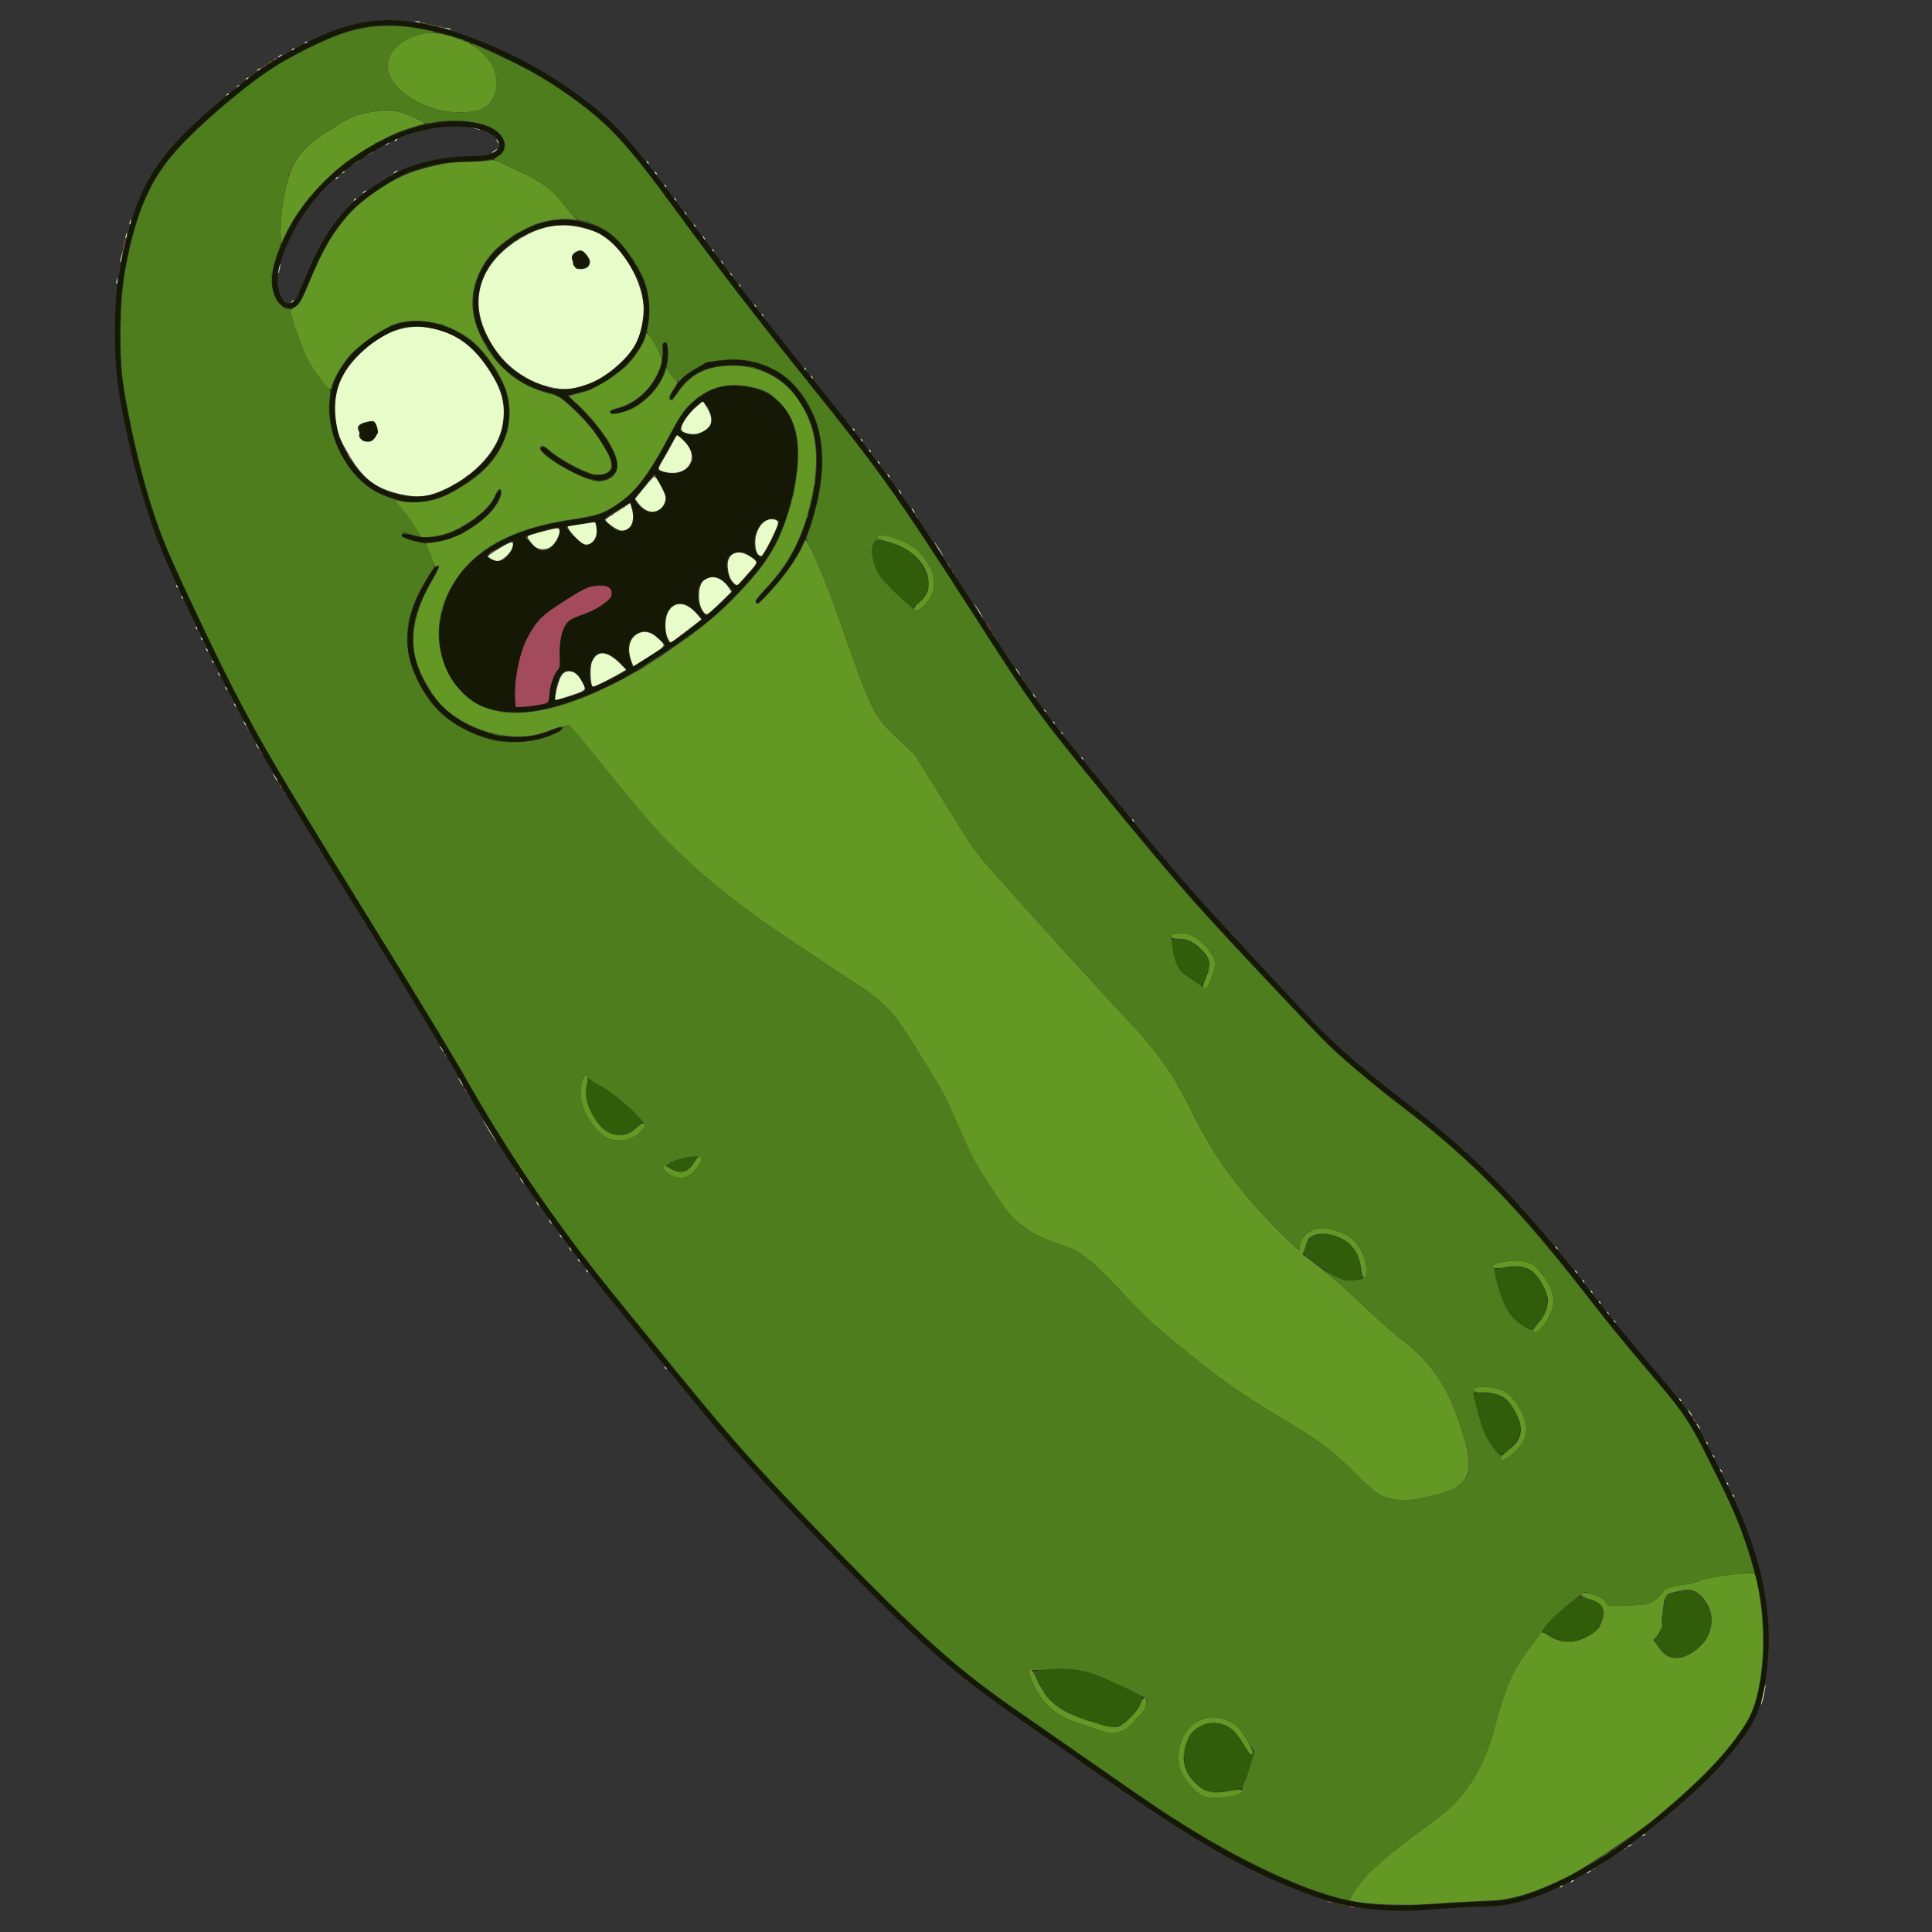 <?xml version="1.0" encoding="UTF-8" standalone="no"?>
<svg
   xmlns:dc="http://purl.org/dc/elements/1.1/"
   xmlns:cc="http://creativecommons.org/ns#"
   xmlns:rdf="http://www.w3.org/1999/02/22-rdf-syntax-ns#"
   xmlns:svg="http://www.w3.org/2000/svg"
   xmlns="http://www.w3.org/2000/svg"
   xmlns:sodipodi="http://sodipodi.sourceforge.net/DTD/sodipodi-0.dtd"
   xmlns:inkscape="http://www.inkscape.org/namespaces/inkscape"
   version="1.1"
   id="svg915"
   width="104"
   height="104"
   viewBox="0 0 104 104"
   sodipodi:docname="rickPickle.svg"
   inkscape:version="1.0.1 (0767f8302a, 2020-10-17)">
  <rect x="0" y="0" width="104" height="104" fill="#333333" stroke="none"/>
  <defs
     id="defs919" />
  <sodipodi:namedview
     pagecolor="#ffffff"
     bordercolor="#666666"
     borderopacity="1"
     objecttolerance="10"
     gridtolerance="10"
     guidetolerance="10"
     inkscape:pageopacity="0"
     inkscape:pageshadow="2"
     inkscape:window-width="1848"
     inkscape:window-height="1016"
     id="namedview917"
     showgrid="false"
     inkscape:pagecheckerboard="false"
     inkscape:zoom="1.952869"
     inkscape:cx="109.93129"
     inkscape:cy="41.593458"
     inkscape:window-x="72"
     inkscape:window-y="27"
     inkscape:window-maximized="1"
     inkscape:current-layer="g1089" />
  <g
     inkscape:groupmode="layer"
     inkscape:label="Image"
     id="g923">
    <g
       id="g1089"
       transform="translate(-581.492,-1288.741)">
      <path
         style="fill:#e7fcc9;stroke-width:0.072"
         d="m 666.909,1389.562 c 0.048,-0.053 0.142,-0.114 0.21,-0.135 0.068,-0.021 0.028,0.021 -0.088,0.095 -0.115,0.074 -0.171,0.092 -0.122,0.039 z m 2.22,-1.425 c 0.049,-0.053 0.13,-0.104 0.18,-0.116 0.051,-0.01 0.011,0.034 -0.089,0.096 -0.099,0.063 -0.141,0.07 -0.093,0.016 z m -3.063,1.881 c 0.033,-0.045 0.085,-0.077 0.12,-0.066 0.033,0.01 0.006,0.044 -0.059,0.083 -0.07,0.044 -0.095,0.037 -0.059,-0.013 z m 3.834,-2.461 c 0.031,-0.043 0.098,-0.086 0.15,-0.096 0.051,-0.01 0.026,0.025 -0.056,0.078 -0.083,0.053 -0.125,0.061 -0.094,0.018 z m -4.413,2.744 c 0.033,-0.045 0.085,-0.077 0.12,-0.066 0.033,0.01 0.006,0.044 -0.059,0.083 -0.074,0.037 -0.095,0.036 -0.059,-0.013 z m 10.897,-10.305 c 0.065,-0.299 0.131,-0.553 0.148,-0.564 0.017,-0.011 -0.023,0.226 -0.088,0.526 -0.065,0.299 -0.131,0.553 -0.148,0.564 -0.016,0.011 0.023,-0.226 0.088,-0.526 z m -1.617,-10.741 c -0.041,-0.073 -0.036,-0.097 0.013,-0.061 0.045,0.033 0.075,0.087 0.067,0.12 -0.007,0.033 -0.044,0.01 -0.081,-0.06 z m -0.318,-0.649 c -0.041,-0.073 -0.036,-0.096 0.013,-0.061 0.045,0.033 0.075,0.087 0.067,0.12 -0.007,0.033 -0.044,0.01 -0.081,-0.06 z m -0.329,-0.677 c -0.052,-0.084 -0.06,-0.127 -0.017,-0.096 0.042,0.03 0.085,0.1 0.095,0.153 0.009,0.053 -0.026,0.027 -0.077,-0.057 z m -0.42,-0.804 c -0.041,-0.073 -0.036,-0.096 0.013,-0.06 0.045,0.033 0.075,0.087 0.067,0.12 -0.007,0.033 -0.044,0.01 -0.081,-0.06 z m -0.356,-0.71 c -0.041,-0.073 -0.036,-0.096 0.013,-0.061 0.045,0.034 0.075,0.087 0.067,0.12 -0.007,0.033 -0.044,0.01 -0.081,-0.06 z m -0.456,-0.894 c -0.083,-0.135 -0.1,-0.191 -0.038,-0.124 0.061,0.067 0.129,0.177 0.15,0.245 0.021,0.068 -0.031,0.01 -0.112,-0.121 z m -0.433,-0.703 c -0.094,-0.151 -0.12,-0.221 -0.059,-0.154 0.061,0.067 0.138,0.19 0.17,0.275 0.033,0.085 -0.018,0.03 -0.111,-0.121 z m -0.547,-0.722 c -0.041,-0.073 -0.036,-0.096 0.013,-0.061 0.045,0.033 0.075,0.087 0.067,0.12 -0.007,0.033 -0.044,0.01 -0.081,-0.06 z m -3.533,-4.216 c -0.041,-0.073 -0.036,-0.097 0.013,-0.061 0.045,0.033 0.075,0.087 0.067,0.12 -0.007,0.033 -0.044,0.01 -0.081,-0.06 z m -0.362,-0.45 c -0.041,-0.073 -0.036,-0.096 0.013,-0.061 0.045,0.034 0.075,0.087 0.067,0.12 -0.007,0.033 -0.044,0.01 -0.081,-0.06 z m -0.438,-0.572 c -0.041,-0.073 -0.036,-0.097 0.013,-0.061 0.045,0.033 0.075,0.087 0.067,0.12 -0.007,0.033 -0.044,0.01 -0.081,-0.06 z m -0.438,-0.572 c -0.041,-0.073 -0.036,-0.096 0.013,-0.061 0.045,0.034 0.075,0.087 0.067,0.12 -0.007,0.033 -0.044,0.01 -0.081,-0.06 z m -0.438,-0.572 c -0.041,-0.073 -0.036,-0.097 0.013,-0.061 0.045,0.034 0.075,0.087 0.067,0.12 -0.007,0.033 -0.044,0.01 -0.081,-0.06 z m -0.4,-0.511 c -0.041,-0.073 -0.036,-0.097 0.013,-0.06 0.045,0.033 0.075,0.087 0.067,0.12 -0.007,0.033 -0.044,0.01 -0.081,-0.06 z m -1.049,-1.288 c -0.041,-0.073 -0.036,-0.096 0.013,-0.061 0.045,0.033 0.075,0.087 0.067,0.12 -0.007,0.033 -0.044,0.01 -0.081,-0.06 z m -47.954,6.462 c -0.041,-0.073 -0.036,-0.097 0.013,-0.061 0.045,0.033 0.075,0.087 0.067,0.12 -0.007,0.033 -0.044,0.01 -0.081,-0.06 z m -4.235,-5.215 c -0.041,-0.073 -0.036,-0.097 0.013,-0.061 0.045,0.034 0.075,0.087 0.067,0.12 -0.007,0.033 -0.044,0.01 -0.081,-0.06 z m -0.438,-0.572 c -0.041,-0.073 -0.036,-0.096 0.013,-0.06 0.045,0.033 0.075,0.087 0.067,0.12 -0.007,0.033 -0.044,0.01 -0.081,-0.06 z m -0.449,-0.6 c -0.052,-0.084 -0.06,-0.127 -0.017,-0.096 0.042,0.03 0.085,0.1 0.095,0.153 0.009,0.052 -0.025,0.027 -0.077,-0.057 z m -0.514,-0.694 c -0.052,-0.084 -0.06,-0.127 -0.017,-0.096 0.042,0.031 0.085,0.1 0.095,0.152 0.009,0.053 -0.026,0.027 -0.077,-0.057 z m -0.568,-0.787 c -0.061,-0.102 -0.069,-0.144 -0.017,-0.095 0.052,0.05 0.102,0.133 0.111,0.185 0.009,0.052 -0.034,0.011 -0.095,-0.09 z m -0.682,-0.97 c -0.073,-0.117 -0.09,-0.173 -0.039,-0.124 0.051,0.049 0.111,0.145 0.132,0.214 0.021,0.069 -0.021,0.029 -0.094,-0.089 z m 32.051,-20.618 c -0.041,-0.073 -0.036,-0.097 0.013,-0.061 0.045,0.033 0.075,0.087 0.067,0.12 -0.007,0.033 -0.044,0.01 -0.081,-0.06 z m -32.903,19.373 c -0.094,-0.151 -0.12,-0.22 -0.059,-0.154 0.061,0.066 0.138,0.19 0.17,0.275 0.033,0.085 -0.018,0.03 -0.111,-0.121 z m -1.716,-2.652 c -0.322,-0.52 -0.445,-0.739 -0.273,-0.486 0.172,0.253 0.436,0.679 0.586,0.946 0.15,0.267 0.009,0.061 -0.313,-0.46 z m 31.87,-20.076 c -0.041,-0.073 -0.036,-0.097 0.013,-0.061 0.045,0.033 0.075,0.087 0.067,0.12 -0.007,0.033 -0.044,0.01 -0.081,-0.06 z m -1.087,-1.35 c -0.041,-0.073 -0.036,-0.097 0.013,-0.061 0.045,0.034 0.075,0.087 0.067,0.12 -0.007,0.033 -0.044,0.01 -0.081,-0.06 z m -0.438,-0.572 c -0.041,-0.073 -0.036,-0.097 0.013,-0.061 0.045,0.034 0.075,0.087 0.067,0.12 -0.007,0.033 -0.044,0.01 -0.081,-0.06 z m -31.917,19.338 c -0.114,-0.185 -0.15,-0.267 -0.079,-0.184 0.071,0.084 0.164,0.235 0.208,0.336 0.043,0.101 -0.015,0.033 -0.129,-0.152 z m 31.441,-19.971 c -0.041,-0.073 -0.036,-0.097 0.013,-0.06 0.045,0.033 0.075,0.087 0.067,0.12 -0.007,0.033 -0.044,0.01 -0.081,-0.06 z m -0.579,-0.816 c -0.061,-0.102 -0.069,-0.144 -0.017,-0.094 0.052,0.05 0.102,0.133 0.111,0.185 0.009,0.052 -0.034,0.011 -0.095,-0.09 z m -31.882,19.01 c -0.083,-0.135 -0.1,-0.19 -0.038,-0.124 0.061,0.067 0.129,0.177 0.15,0.245 0.021,0.069 -0.032,0.01 -0.112,-0.121 z m 31.016,-20.288 c -0.114,-0.185 -0.15,-0.268 -0.079,-0.184 0.071,0.084 0.164,0.234 0.208,0.336 0.043,0.101 -0.015,0.032 -0.129,-0.152 z m -33.08,16.793 c -0.697,-1.125 -0.973,-1.59 -0.615,-1.034 0.358,0.556 0.928,1.476 1.266,2.045 0.338,0.569 0.045,0.114 -0.651,-1.011 z m 30.964,-20.084 c -0.208,-0.336 -0.278,-0.472 -0.156,-0.302 0.122,0.17 0.292,0.445 0.378,0.611 0.086,0.166 -0.014,0.027 -0.222,-0.308 z m -2.139,-3.319 c -0.208,-0.336 -0.278,-0.472 -0.156,-0.302 0.122,0.17 0.292,0.444 0.378,0.611 0.086,0.166 -0.014,0.027 -0.222,-0.308 z m -1.372,-2.062 c -0.073,-0.118 -0.09,-0.174 -0.039,-0.124 0.051,0.049 0.111,0.145 0.132,0.214 0.021,0.068 -0.021,0.028 -0.093,-0.089 z m -15.145,8.123 c -0.25,-0.644 -0.148,-1.21 0.266,-1.476 0.351,-0.225 0.727,-0.168 1.103,0.167 0.513,0.458 0.537,0.401 -0.425,1.018 l -0.846,0.543 z m 1.992,-1.187 c -0.228,-0.376 -0.233,-1.136 -0.009,-1.527 0.338,-0.589 0.982,-0.518 1.558,0.172 l 0.215,0.258 -0.388,0.3 c -0.214,0.164 -0.587,0.451 -0.829,0.637 l -0.441,0.337 -0.107,-0.176 z m 12.429,-7.964 c -0.061,-0.102 -0.069,-0.144 -0.017,-0.094 0.052,0.05 0.102,0.133 0.111,0.185 0.009,0.052 -0.034,0.011 -0.095,-0.09 z m -15.892,10.224 c -0.299,0.149 -0.576,0.263 -0.615,0.255 -0.134,-0.029 -0.175,-1.041 -0.053,-1.32 0.285,-0.656 0.812,-0.622 1.529,0.099 l 0.313,0.315 -0.315,0.19 c -0.175,0.102 -0.56,0.312 -0.859,0.461 z m 5.379,-3.715 c -0.388,-0.378 -0.379,-1.523 0.014,-1.776 0.427,-0.274 0.931,-0.119 1.282,0.394 l 0.169,0.248 -0.415,0.412 c -0.228,0.227 -0.529,0.51 -0.668,0.629 -0.236,0.202 -0.262,0.208 -0.382,0.091 z m -7.313,4.501 c -0.359,0.118 -0.677,0.21 -0.707,0.203 -0.03,-0.01 0.014,-0.305 0.099,-0.663 0.159,-0.674 0.309,-0.875 0.674,-0.901 0.259,-0.019 0.672,0.41 0.801,0.831 0.061,0.201 -0.025,0.253 -0.866,0.53 z m 8.947,-6.056 c -0.222,-0.209 -0.312,-0.415 -0.364,-0.836 -0.106,-0.844 0.567,-1.125 1.323,-0.552 0.31,0.235 0.313,0.225 -0.278,0.881 -0.219,0.242 -0.433,0.482 -0.477,0.531 -0.052,0.06 -0.122,0.051 -0.203,-0.025 z m 8.268,-5.799 c -0.052,-0.084 -0.06,-0.127 -0.017,-0.096 0.042,0.031 0.085,0.1 0.095,0.153 0.009,0.053 -0.026,0.027 -0.077,-0.057 z m -6.988,4.231 c -0.165,-0.142 -0.223,-0.715 -0.111,-1.099 0.189,-0.649 0.69,-0.981 1.112,-0.737 0.098,0.056 0.077,0.166 -0.118,0.608 -0.248,0.562 -0.614,1.223 -0.713,1.287 -0.032,0.02 -0.108,-0.01 -0.17,-0.059 z m 6.447,-4.957 c -0.041,-0.073 -0.036,-0.097 0.013,-0.061 0.045,0.033 0.075,0.087 0.067,0.12 -0.007,0.033 -0.044,0.01 -0.081,-0.06 z m -0.476,-0.633 c -0.041,-0.073 -0.036,-0.097 0.013,-0.061 0.045,0.033 0.075,0.087 0.067,0.12 -0.007,0.033 -0.044,0.01 -0.081,-0.06 z m -0.438,-0.572 c -0.041,-0.073 -0.036,-0.097 0.013,-0.06 0.045,0.033 0.075,0.087 0.067,0.12 -0.007,0.033 -0.044,0.01 -0.081,-0.06 z m -0.438,-0.572 c -0.041,-0.073 -0.036,-0.097 0.013,-0.061 0.045,0.033 0.075,0.087 0.067,0.12 -0.007,0.033 -0.044,0.01 -0.081,-0.06 z m -31.115,18.738 c -0.114,-0.185 -0.15,-0.267 -0.079,-0.184 0.071,0.084 0.164,0.235 0.208,0.336 0.043,0.101 -0.015,0.033 -0.129,-0.152 z m 20.378,-14.322 c -0.286,0.029 -0.594,-0.144 -0.834,-0.467 l -0.164,-0.222 0.495,-0.61 c 0.272,-0.335 0.521,-0.603 0.553,-0.596 0.092,0.021 0.536,0.821 0.581,1.045 0.078,0.393 -0.23,0.808 -0.63,0.849 z m -1.774,1.014 c -0.19,-0.021 -0.707,-0.376 -0.826,-0.568 -0.012,-0.02 0.285,-0.231 0.659,-0.471 l 0.681,-0.437 0.076,0.25 c 0.221,0.732 -0.045,1.284 -0.589,1.226 z m -1.933,0.742 c -0.271,-0.062 -1.064,-0.936 -0.877,-0.967 0.033,-0.01 0.374,-0.061 0.757,-0.122 l 0.697,-0.112 0.048,0.274 c 0.097,0.558 -0.215,1.022 -0.625,0.927 z m -17.636,10.882 c -0.073,-0.118 -0.09,-0.173 -0.039,-0.124 0.051,0.049 0.111,0.145 0.132,0.214 0.021,0.069 -0.021,0.028 -0.094,-0.089 z m 22.648,-14.754 c -0.296,0.064 -0.741,0.01 -0.965,-0.118 -0.103,-0.059 -0.072,-0.152 0.2,-0.613 0.177,-0.299 0.408,-0.715 0.514,-0.924 l 0.193,-0.381 0.182,0.155 c 0.367,0.312 0.563,0.595 0.61,0.881 0.08,0.482 -0.219,0.888 -0.734,1 z m -7.38,4.125 c -0.227,-0.04 -0.336,-0.113 -0.522,-0.348 -0.198,-0.251 -0.22,-0.307 -0.137,-0.36 0.115,-0.074 1.387,-0.41 1.544,-0.408 0.172,0 0.172,0.232 -8.8e-4,0.572 -0.216,0.425 -0.515,0.608 -0.883,0.544 z m 14.562,-9.245 c -0.041,-0.073 -0.036,-0.097 0.013,-0.061 0.045,0.033 0.075,0.087 0.067,0.12 -0.007,0.033 -0.044,0.01 -0.081,-0.06 z m -0.362,-0.45 c -0.041,-0.073 -0.036,-0.096 0.013,-0.061 0.045,0.033 0.075,0.087 0.067,0.12 -0.007,0.033 -0.044,0.01 -0.081,-0.06 z m -30.147,19.098 c -0.061,-0.102 -0.069,-0.144 -0.017,-0.094 0.052,0.05 0.102,0.133 0.111,0.185 0.009,0.052 -0.034,0.011 -0.095,-0.09 z m 24.388,-15.612 c -0.241,0.069 -0.695,-0.011 -0.837,-0.147 -0.173,-0.165 0.274,-0.893 0.827,-1.347 l 0.304,-0.25 0.215,0.347 c 0.429,0.693 0.251,1.182 -0.509,1.397 z m -10.78,6.864 c -0.086,0.016 -0.458,-0.168 -0.51,-0.251 -0.028,-0.046 0.874,-0.62 1.135,-0.718 0.179,-0.07 0.211,-0.06 0.22,0.071 0.022,0.313 -0.462,0.83 -0.843,0.901 z m -14.136,7.764 c -0.052,-0.084 -0.06,-0.127 -0.017,-0.096 0.042,0.03 0.085,0.1 0.095,0.152 0.009,0.053 -0.025,0.027 -0.077,-0.057 z m -0.469,-0.893 c -0.052,-0.084 -0.06,-0.127 -0.017,-0.096 0.042,0.03 0.085,0.1 0.095,0.152 0.009,0.053 -0.025,0.027 -0.077,-0.057 z m -0.394,-0.771 c -0.052,-0.084 -0.06,-0.127 -0.017,-0.096 0.042,0.031 0.085,0.1 0.095,0.153 0.009,0.053 -0.025,0.027 -0.077,-0.057 z m 29.25,-19.332 c -0.041,-0.073 -0.036,-0.097 0.013,-0.061 0.045,0.033 0.075,0.087 0.067,0.12 -0.007,0.033 -0.044,0.01 -0.081,-0.06 z m -29.595,18.651 c -0.041,-0.073 -0.036,-0.096 0.013,-0.06 0.045,0.034 0.075,0.087 0.067,0.12 -0.007,0.033 -0.044,0.01 -0.081,-0.06 z m 29.195,-19.162 c -0.041,-0.073 -0.036,-0.097 0.013,-0.061 0.045,0.033 0.075,0.087 0.067,0.12 -0.007,0.033 -0.044,0.01 -0.081,-0.06 z m -29.513,18.513 c -0.041,-0.073 -0.036,-0.097 0.013,-0.061 0.045,0.033 0.075,0.087 0.067,0.12 -0.007,0.033 -0.044,0.01 -0.081,-0.06 z m 12.992,-8.713 c -0.991,0.488 -1.589,0.561 -2.612,0.32 -1.321,-0.312 -1.982,-0.839 -2.765,-2.202 -0.385,-0.67 -0.483,-0.898 -0.568,-1.319 -0.333,-1.641 0.031,-2.849 1.204,-3.997 1.282,-1.256 2.591,-1.704 4.001,-1.37 1.312,0.31 2.223,1.021 3.08,2.404 0.624,1.007 0.794,1.788 0.608,2.803 -0.236,1.288 -1.376,2.588 -2.949,3.362 z m -3.793,-2.904 c 0.089,-0.195 -0.05,-0.632 -0.218,-0.689 -0.06,-0.02 -0.256,0.01 -0.436,0.058 -0.36,0.104 -0.474,0.259 -0.343,0.47 0.038,0.061 0.052,0.145 0.032,0.187 -0.071,0.149 0.142,0.365 0.385,0.391 0.26,0.028 0.433,-0.097 0.579,-0.418 z m -9.479,11.029 c -0.041,-0.073 -0.036,-0.097 0.013,-0.061 0.045,0.033 0.075,0.087 0.067,0.12 -0.007,0.033 -0.044,0.01 -0.081,-0.06 z m 20.896,-13.743 c -0.835,0.301 -1.282,0.354 -1.925,0.228 -1.737,-0.339 -3.154,-1.578 -3.795,-3.317 -0.649,-1.761 0.029,-3.454 1.852,-4.624 1.183,-0.759 2.24,-0.97 3.446,-0.685 0.454,0.107 0.879,0.265 1.103,0.41 1.163,0.751 2.127,2.387 2.237,3.795 0.048,0.618 -0.178,1.695 -0.448,2.131 -0.508,0.823 -1.63,1.759 -2.47,2.061 z m 0.041,-6.54 c 0.019,-0.168 -0.276,-0.56 -0.469,-0.624 -0.062,-0.021 -0.202,0.019 -0.309,0.087 -0.239,0.153 -0.261,0.285 -0.109,0.645 0.111,0.263 0.132,0.278 0.396,0.274 0.3,-0.01 0.464,-0.132 0.491,-0.383 z m 8.018,1.275 c -0.041,-0.073 -0.036,-0.096 0.013,-0.061 0.045,0.033 0.075,0.087 0.067,0.12 -0.007,0.033 -0.044,0.01 -0.081,-0.06 z m -29.235,18.42 c -0.041,-0.073 -0.036,-0.097 0.013,-0.061 0.045,0.033 0.075,0.087 0.067,0.12 -0.007,0.033 -0.044,0.01 -0.081,-0.06 z m 28.786,-19.021 c -0.052,-0.084 -0.06,-0.127 -0.017,-0.096 0.042,0.03 0.085,0.1 0.095,0.153 0.009,0.053 -0.026,0.027 -0.077,-0.057 z m -0.476,-0.633 c -0.052,-0.084 -0.06,-0.127 -0.017,-0.096 0.042,0.03 0.085,0.1 0.095,0.153 0.009,0.052 -0.026,0.027 -0.077,-0.057 z m -29.076,18.011 c -0.041,-0.073 -0.036,-0.097 0.013,-0.061 0.045,0.033 0.075,0.087 0.067,0.12 -0.007,0.033 -0.044,0.01 -0.081,-0.06 z m 28.573,-18.678 c -0.041,-0.073 -0.036,-0.097 0.013,-0.061 0.045,0.034 0.075,0.087 0.067,0.12 -0.007,0.033 -0.044,0.01 -0.081,-0.06 z m -28.853,18.09 c -0.041,-0.073 -0.036,-0.097 0.013,-0.061 0.045,0.034 0.075,0.087 0.067,0.12 -0.007,0.033 -0.044,0.01 -0.081,-0.06 z m 28.367,-18.751 c -0.052,-0.084 -0.06,-0.127 -0.017,-0.096 0.042,0.03 0.085,0.1 0.095,0.153 0.009,0.053 -0.025,0.027 -0.077,-0.057 z m -0.503,-0.666 c -0.041,-0.073 -0.036,-0.097 0.013,-0.061 0.045,0.033 0.075,0.087 0.067,0.12 -0.007,0.033 -0.044,0.01 -0.081,-0.06 z m -0.487,-0.661 c -0.052,-0.084 -0.06,-0.127 -0.017,-0.096 0.042,0.03 0.085,0.1 0.095,0.153 0.009,0.053 -0.026,0.027 -0.077,-0.057 z m -0.551,-0.755 c -0.052,-0.084 -0.06,-0.127 -0.017,-0.096 0.042,0.031 0.085,0.1 0.095,0.153 0.009,0.052 -0.026,0.027 -0.077,-0.057 z m -0.54,-0.727 c -0.041,-0.073 -0.036,-0.097 0.013,-0.061 0.045,0.033 0.075,0.087 0.067,0.12 -0.007,0.033 -0.044,0.01 -0.081,-0.06 z m -0.514,-0.694 c -0.041,-0.073 -0.036,-0.096 0.013,-0.061 0.045,0.033 0.075,0.087 0.067,0.12 -0.007,0.033 -0.044,0.01 -0.081,-0.06 z m -0.438,-0.572 c -0.041,-0.073 -0.036,-0.097 0.013,-0.061 0.045,0.033 0.075,0.087 0.067,0.12 -0.007,0.033 -0.044,0.01 -0.081,-0.06 z m -19.17,7.519 c 0.031,-0.043 0.098,-0.086 0.15,-0.096 0.051,-0.01 0.027,0.026 -0.056,0.079 -0.083,0.053 -0.125,0.061 -0.094,0.017 z m 10.841,-8.07 c 0.066,-0.062 0.174,-0.131 0.24,-0.154 0.067,-0.021 0.013,0.029 -0.119,0.114 -0.132,0.084 -0.187,0.102 -0.122,0.039 z m 0.265,-0.579 c -0.061,-0.102 -0.069,-0.144 -0.017,-0.095 0.052,0.05 0.102,0.133 0.111,0.185 0.009,0.052 -0.034,0.011 -0.095,-0.09 z m -11.768,6.869 c 0.025,-0.134 0.06,-0.252 0.076,-0.262 0.016,-0.011 0.009,0.09 -0.016,0.224 -0.025,0.134 -0.06,0.252 -0.076,0.262 -0.016,0.011 -0.009,-0.09 0.016,-0.224 z m 10.56,-7.566 -0.249,-0.075 0.257,0.042 c 0.24,0.039 0.309,0.064 0.262,0.094 -0.011,0.01 -0.132,-0.021 -0.269,-0.062 z m -6.512,3.844 c 0.033,-0.045 0.085,-0.077 0.12,-0.066 0.033,0.01 0.006,0.044 -0.059,0.083 -0.074,0.037 -0.095,0.036 -0.059,-0.013 z m 0.469,-0.387 c 0.049,-0.053 0.13,-0.104 0.18,-0.115 0.051,-0.01 0.011,0.034 -0.089,0.096 -0.099,0.063 -0.141,0.07 -0.093,0.017 z m 1.679,-1.077 c 0.049,-0.053 0.13,-0.104 0.18,-0.116 0.051,-0.01 0.011,0.034 -0.089,0.096 -0.099,0.063 -0.141,0.069 -0.093,0.016 z m -3.122,0.298 c 0.033,-0.045 0.085,-0.077 0.12,-0.066 0.033,0.01 0.006,0.044 -0.059,0.083 -0.074,0.037 -0.095,0.036 -0.059,-0.013 z m 3.178,-2.04 c 0.033,-0.045 0.085,-0.076 0.12,-0.066 0.033,0.01 0.006,0.045 -0.059,0.083 -0.074,0.037 -0.095,0.036 -0.059,-0.013 z m -2.859,1.752 c 0.031,-0.043 0.098,-0.086 0.15,-0.096 0.051,-0.01 0.026,0.025 -0.056,0.078 -0.083,0.053 -0.125,0.062 -0.094,0.018 z m 2.37,-1.521 c 0.049,-0.053 0.13,-0.104 0.18,-0.115 0.051,-0.01 0.011,0.034 -0.089,0.096 -0.099,0.063 -0.141,0.07 -0.093,0.017 z m -1.779,1.054 c 0.082,-0.072 0.23,-0.168 0.33,-0.212 0.099,-0.044 0.032,0.015 -0.149,0.131 -0.181,0.117 -0.263,0.153 -0.181,0.08 z m 0.78,-0.5 c 0.082,-0.072 0.23,-0.168 0.33,-0.212 0.099,-0.044 0.032,0.015 -0.149,0.132 -0.181,0.116 -0.263,0.153 -0.181,0.08 z m -13.509,6.907 c -0.008,-0.013 0.01,-0.091 0.039,-0.174 0.048,-0.137 0.051,-0.136 0.037,0.01 -0.015,0.152 -0.045,0.216 -0.076,0.166 z m 0.208,-1.152 c -0.006,-0.011 0.026,-0.156 0.072,-0.324 l 0.084,-0.304 -0.053,0.311 c -0.05,0.29 -0.073,0.364 -0.103,0.316 z m 0.286,-1.298 c -0.008,-0.012 0.01,-0.091 0.039,-0.174 0.048,-0.137 0.051,-0.136 0.037,0.01 -0.015,0.152 -0.044,0.216 -0.076,0.166 z m 17.284,-11.251 -0.199,-0.064 0.207,0.029 c 0.114,0.016 0.213,0.039 0.22,0.051 0.03,0.048 -0.041,0.043 -0.228,-0.016 z m -17.069,10.516 c -0.008,-0.013 0.01,-0.091 0.039,-0.174 0.048,-0.137 0.051,-0.136 0.037,0.01 -0.015,0.152 -0.044,0.216 -0.076,0.166 z m 15.454,-10.887 c -0.135,-0.049 -0.134,-0.053 0.008,-0.038 0.149,0.016 0.212,0.045 0.163,0.077 -0.013,0.01 -0.089,-0.01 -0.171,-0.039 z m -10.228,3.925 c 0.033,-0.045 0.085,-0.076 0.12,-0.066 0.033,0.01 0.006,0.045 -0.059,0.083 -0.07,0.044 -0.095,0.036 -0.059,-0.013 z m 0.562,-0.446 c 0.033,-0.045 0.085,-0.077 0.12,-0.066 0.033,0.01 0.006,0.044 -0.059,0.083 -0.074,0.037 -0.095,0.036 -0.059,-0.013 z m 3.658,-2.348 c 0.033,-0.045 0.085,-0.077 0.12,-0.066 0.033,0.01 0.006,0.044 -0.059,0.083 -0.074,0.037 -0.095,0.036 -0.059,-0.013 z m -3.156,1.94 c 0.033,-0.045 0.085,-0.077 0.12,-0.066 0.033,0.01 0.006,0.044 -0.059,0.083 -0.074,0.037 -0.095,0.036 -0.059,-0.013 z m 2.459,-1.578 c 0.033,-0.045 0.085,-0.077 0.12,-0.066 0.033,0.01 0.006,0.044 -0.059,0.083 -0.074,0.037 -0.095,0.036 -0.059,-0.013 z m -1.87,1.114 c 0.049,-0.053 0.13,-0.104 0.18,-0.115 0.051,-0.01 0.011,0.034 -0.089,0.096 -0.099,0.063 -0.141,0.07 -0.093,0.017 z m 1.139,-0.731 c 0.049,-0.053 0.13,-0.104 0.18,-0.115 0.051,-0.01 0.011,0.034 -0.089,0.096 -0.099,0.063 -0.141,0.069 -0.093,0.016 z"
         id="path1103"
         sodipodi:nodetypes="ssssccsccsssssssssssssssssssssssssssssssssssssssssssssssssssssssssssssssssssssssssssssssssssssssssssssssssssssssssssssssscscccssssssssssssssssssssssssssssssssssssssssssssssssssssssssssscsccccscccsssssssscsssscssccsssssssssscssssscssssssssssssssssssssssssssssssssssssssssssssssssssscssssssscssssscsssssssssscssssssssssssssssssssscssssscssssssssssssssssssssssssssssssssssssssssssssssssssssssssssssssssssssssssssssssssssssssssssssssssssssssssssssssssssssssssssssssssssssssssssssssssssssssssssssssscssssssssssssssssssssssssssssssssssssssssssssssssssscssssssscssssssssssssssssssssssssssssssssssssssssssssss" />
      <path
         style="fill:#a34b5d;stroke-width:0.072"
         d="m 667.243,1389.349 c 0.033,-0.045 0.085,-0.077 0.12,-0.066 0.033,0.01 0.006,0.044 -0.059,0.083 -0.074,0.037 -0.095,0.036 -0.059,-0.013 z m 1.679,-1.078 c 0.033,-0.045 0.085,-0.077 0.12,-0.066 0.033,0.01 0.006,0.045 -0.059,0.083 -0.074,0.037 -0.095,0.037 -0.059,-0.013 z m -14.73,3.135 c -0.135,-0.049 -0.134,-0.053 0.008,-0.038 0.086,0.01 0.163,0.027 0.171,0.039 0.031,0.051 -0.038,0.05 -0.179,0 z m -1.173,-0.271 c -0.135,-0.049 -0.134,-0.052 0.008,-0.038 0.086,0.01 0.163,0.027 0.171,0.039 0.031,0.051 -0.038,0.05 -0.179,0 z m 19.656,-25.943 c -0.052,-0.084 -0.06,-0.127 -0.017,-0.096 0.042,0.031 0.085,0.1 0.095,0.153 0.009,0.053 -0.026,0.027 -0.077,-0.057 z m -63.351,-13.258 c -0.052,-0.084 -0.06,-0.127 -0.017,-0.096 0.042,0.031 0.085,0.1 0.095,0.153 0.009,0.053 -0.025,0.027 -0.077,-0.057 z m -2.776,-4.488 c -0.061,-0.102 -0.069,-0.144 -0.017,-0.095 0.052,0.05 0.102,0.133 0.111,0.185 0.009,0.052 -0.034,0.011 -0.095,-0.09 z m -1.095,-1.899 c -0.052,-0.084 -0.06,-0.127 -0.017,-0.096 0.042,0.03 0.085,0.1 0.095,0.153 0.009,0.052 -0.025,0.027 -0.077,-0.057 z m 31.043,-20.227 c -0.041,-0.073 -0.036,-0.096 0.013,-0.061 0.045,0.033 0.075,0.087 0.067,0.12 -0.007,0.033 -0.044,0.01 -0.081,-0.06 z m -31.982,18.569 c -0.061,-0.102 -0.069,-0.144 -0.017,-0.094 0.052,0.05 0.102,0.133 0.111,0.184 0.009,0.052 -0.034,0.011 -0.095,-0.09 z m 30.181,-21.373 c -0.114,-0.185 -0.15,-0.267 -0.079,-0.184 0.071,0.084 0.164,0.235 0.208,0.336 0.043,0.101 -0.015,0.033 -0.129,-0.152 z m -33.101,16.636 c -0.198,-0.319 -0.268,-0.456 -0.157,-0.304 0.111,0.151 0.273,0.412 0.359,0.58 0.086,0.167 -0.004,0.044 -0.202,-0.276 z m 30.942,-19.984 c -0.103,-0.168 -0.13,-0.237 -0.059,-0.153 0.071,0.084 0.156,0.222 0.188,0.305 0.032,0.085 -0.026,0.016 -0.129,-0.152 z m -1.712,-2.612 c -0.052,-0.084 -0.06,-0.127 -0.017,-0.096 0.042,0.031 0.085,0.1 0.095,0.153 0.009,0.052 -0.026,0.027 -0.077,-0.057 z m -12.739,6.412 c 0.031,-0.043 0.098,-0.086 0.15,-0.096 0.051,-0.01 0.027,0.026 -0.056,0.079 -0.083,0.053 -0.125,0.062 -0.094,0.017 z m -3.693,2.283 c 0.033,-0.045 0.085,-0.077 0.12,-0.066 0.033,0.01 0.006,0.045 -0.059,0.082 -0.07,0.045 -0.095,0.037 -0.059,-0.013 z m -4.028,1.454 c -0.272,0.045 -0.635,0.084 -0.807,0.088 l -0.312,0.01 -0.023,-0.466 c -0.051,-1.022 0.212,-2.374 0.614,-3.157 0.553,-1.077 0.961,-1.486 2.253,-2.26 0.891,-0.535 0.962,-0.565 1.453,-0.627 0.584,-0.075 0.832,0.024 0.875,0.348 0.05,0.376 -0.417,0.748 -1.41,1.122 -0.825,0.311 -0.966,0.407 -1.16,0.788 -0.169,0.332 -0.277,1.215 -0.218,1.773 0.027,0.256 -0.005,0.378 -0.145,0.541 -0.212,0.248 -0.426,0.932 -0.422,1.35 0.002,0.162 -0.044,0.321 -0.101,0.354 -0.055,0.036 -0.326,0.096 -0.598,0.14 z m 1.005,-0.677 c -0.006,-0.011 0.026,-0.156 0.072,-0.323 l 0.084,-0.304 -0.053,0.311 c -0.05,0.29 -0.073,0.364 -0.103,0.316 z m 7.686,-5.45 c -0.008,-0.012 0.01,-0.091 0.039,-0.174 0.048,-0.137 0.051,-0.136 0.037,0.01 -0.015,0.152 -0.045,0.216 -0.076,0.166 z m 2.39,-2.077 c -0.135,-0.049 -0.134,-0.053 0.008,-0.038 0.086,0.01 0.163,0.027 0.171,0.039 0.031,0.051 -0.038,0.05 -0.179,0 z m 0.65,-0.727 c -0.008,-0.013 0.01,-0.091 0.039,-0.174 0.048,-0.137 0.051,-0.136 0.037,0.01 -0.015,0.152 -0.044,0.216 -0.076,0.166 z m 0.989,-1.093 c -0.135,-0.049 -0.134,-0.053 0.008,-0.038 0.086,0.01 0.163,0.027 0.171,0.039 0.031,0.051 -0.038,0.05 -0.18,0 z m -26.509,14.389 c -0.061,-0.102 -0.069,-0.144 -0.017,-0.095 0.052,0.05 0.102,0.133 0.111,0.184 0.009,0.052 -0.034,0.011 -0.095,-0.09 z m -1.058,-1.838 c -0.052,-0.084 -0.06,-0.127 -0.017,-0.096 0.042,0.031 0.085,0.1 0.095,0.153 0.009,0.052 -0.026,0.027 -0.077,-0.057 z m 18.878,-12.77 c 0.033,-0.045 0.085,-0.077 0.12,-0.066 0.033,0.01 0.006,0.044 -0.059,0.083 -0.07,0.045 -0.095,0.036 -0.059,-0.013 z m 0.596,-0.382 c 0.031,-0.043 0.098,-0.086 0.15,-0.096 0.051,-0.01 0.027,0.026 -0.056,0.079 -0.083,0.053 -0.125,0.061 -0.094,0.017 z m 3.706,-2.439 c -0.008,-0.013 0.01,-0.091 0.039,-0.174 0.048,-0.137 0.051,-0.136 0.037,0.01 -0.015,0.152 -0.044,0.216 -0.076,0.166 z m -1.965,0.788 c -0.089,-0.085 -0.096,-0.114 -0.023,-0.097 0.057,0.013 0.114,0.068 0.127,0.121 0.013,0.055 -0.031,0.045 -0.103,-0.024 z m -6.199,3.908 c -0.135,-0.049 -0.134,-0.053 0.008,-0.038 0.149,0.016 0.212,0.045 0.163,0.077 -0.012,0.01 -0.089,-0.01 -0.171,-0.039 z m 1.464,-1.181 c -0.041,-0.073 -0.036,-0.096 0.013,-0.061 0.045,0.033 0.075,0.087 0.067,0.12 -0.007,0.033 -0.044,0.01 -0.081,-0.06 z m -17.204,10.784 c -0.041,-0.073 -0.036,-0.096 0.013,-0.061 0.045,0.033 0.075,0.087 0.067,0.12 -0.007,0.033 -0.044,0.01 -0.081,-0.06 z m 13.716,-9.065 c 0.031,-0.043 0.098,-0.086 0.15,-0.096 0.051,-0.01 0.027,0.026 -0.056,0.079 -0.083,0.053 -0.125,0.061 -0.094,0.017 z m -0.642,-0.359 c 0.065,-0.062 0.187,-0.14 0.27,-0.173 0.083,-0.033 0.03,0.019 -0.118,0.114 -0.148,0.095 -0.217,0.122 -0.152,0.06 z m -2.008,-3.657 c 0.033,-0.045 0.085,-0.077 0.12,-0.066 0.033,0.01 0.006,0.045 -0.059,0.083 -0.074,0.037 -0.095,0.036 -0.059,-0.013 z m 0.72,-0.462 c 0.033,-0.045 0.085,-0.077 0.12,-0.066 0.033,0.01 0.006,0.044 -0.059,0.083 -0.074,0.037 -0.095,0.036 -0.059,-0.013 z m 4.557,-4.764 -0.199,-0.064 0.207,0.029 c 0.114,0.016 0.213,0.039 0.22,0.051 0.03,0.049 -0.04,0.044 -0.228,-0.016 z m -10.852,3.744 c -0.073,-0.117 -0.09,-0.173 -0.039,-0.124 0.051,0.049 0.111,0.145 0.132,0.214 0.021,0.069 -0.021,0.028 -0.094,-0.089 z m 1.486,-16.623 c 0.033,-0.045 0.085,-0.077 0.12,-0.066 0.033,0.01 0.006,0.044 -0.059,0.083 -0.074,0.037 -0.095,0.037 -0.059,-0.013 z m -13.623,5.175 c 0.039,-0.189 0.085,-0.353 0.101,-0.363 0.017,-0.011 -0.002,0.136 -0.041,0.325 -0.039,0.189 -0.085,0.353 -0.101,0.363 -0.017,0.011 0.002,-0.136 0.041,-0.325 z m 16.986,-11.732 -0.199,-0.064 0.207,0.029 c 0.114,0.016 0.213,0.039 0.22,0.051 0.03,0.048 -0.04,0.044 -0.228,-0.016 z m -0.931,-0.213 c -0.135,-0.049 -0.134,-0.053 0.008,-0.038 0.149,0.016 0.212,0.045 0.163,0.077 -0.013,0.01 -0.089,-0.01 -0.171,-0.039 z m -8.569,2.348 c 0.049,-0.053 0.13,-0.104 0.18,-0.115 0.051,-0.01 0.011,0.034 -0.089,0.096 -0.099,0.063 -0.141,0.07 -0.093,0.017 z m 0.569,-0.365 c 0.031,-0.043 0.098,-0.086 0.15,-0.096 0.051,-0.01 0.027,0.026 -0.056,0.079 -0.083,0.053 -0.125,0.061 -0.094,0.017 z"
         id="path1099"
         sodipodi:nodetypes="sssssssssssssssssssssssssscssccssssssssscscccsssssssssssssssssssssssssssscsssssssssssssscsssssssssssssssssscscccsssssssssssssssssssssssssssssssssssssssssssssssssssssscsssssssssssssssssscssssssssssssssss" />
      <path
         style="fill:#649825;stroke-width:0.072"
         d="m 665.911,1389.743 c -1.701,0.846 -2.976,1.25 -4.098,1.299 -1.364,0.06 -2.47,0.122 -3.32,0.187 -1.376,0.105 -3.563,0.021 -4.202,-0.161 -0.185,-0.053 -0.184,-0.059 0.096,-0.491 0.156,-0.241 0.446,-0.618 0.645,-0.839 0.504,-0.559 1.982,-1.779 3.26,-2.69 1.402,-1 1.982,-1.615 2.697,-2.861 0.405,-0.705 0.679,-1.413 0.966,-2.489 0.579,-2.173 1.02,-3.157 1.925,-4.3 0.246,-0.31 0.458,-0.604 0.472,-0.652 0.052,-0.184 0.186,-0.177 0.481,0.025 0.688,0.471 1.488,0.465 2.251,-0.019 0.392,-0.252 0.468,-0.327 0.583,-0.6 0.301,-0.717 0.14,-1.1 -0.55,-1.31 -0.51,-0.155 -0.608,-0.234 -0.428,-0.35 0.074,-0.047 0.305,-0.01 0.607,0.101 0.374,0.136 0.52,0.229 0.625,0.398 0.131,0.212 0.163,0.22 0.813,0.196 1.444,-0.053 1.528,-0.069 1.874,-0.335 0.174,-0.135 0.351,-0.317 0.393,-0.405 0.064,-0.136 0.142,-0.178 0.494,-0.274 0.229,-0.062 0.586,-0.129 0.793,-0.149 0.206,-0.02 0.368,-0.049 0.358,-0.064 -0.009,-0.015 0.2,-0.095 0.466,-0.175 0.667,-0.204 2.751,-0.449 2.823,-0.332 0.107,0.173 0.298,1.185 0.382,2.026 0.242,2.435 -0.081,4.788 -0.822,5.989 -0.966,1.565 -2.391,3.058 -4.957,5.191 -0.87,0.723 -3.778,2.662 -4.627,3.083 z m 7.445,-12.809 c 0.441,-0.76 0.34,-1.613 -0.267,-2.253 -0.325,-0.343 -0.608,-0.422 -1.119,-0.313 -0.758,0.162 -0.844,0.214 -0.892,0.55 -0.024,0.164 -0.071,0.481 -0.106,0.704 -0.035,0.223 -0.045,0.434 -0.024,0.469 0.066,0.107 -0.117,0.588 -0.29,0.761 l -0.162,0.162 0.275,0.393 c 0.329,0.47 0.616,0.617 1.114,0.571 0.478,-0.044 1.179,-0.543 1.47,-1.044 z m -25.628,8.502 c -0.627,0.109 -1.142,0.111 -1.392,0.01 -0.636,-0.267 -1.318,-1.143 -1.388,-1.781 -0.128,-1.17 0.435,-2.135 1.42,-2.435 0.459,-0.14 1.224,0.036 1.626,0.372 0.415,0.347 1.049,1.431 0.913,1.56 -0.083,0.078 -0.131,0.026 -0.467,-0.518 -0.206,-0.333 -0.464,-0.679 -0.573,-0.769 -0.702,-0.579 -1.636,-0.509 -2.24,0.168 -0.206,0.231 -0.424,0.914 -0.42,1.319 0.004,0.437 0.184,0.873 0.512,1.234 0.579,0.638 1.015,0.748 2.094,0.528 0.493,-0.1 0.677,-0.038 0.449,0.153 -0.058,0.049 -0.298,0.123 -0.534,0.164 z m -6.097,-3.438 c -0.162,0.036 -0.3,0.07 -0.307,0.073 -0.019,0.012 -1.493,-0.468 -2.03,-0.66 -1.006,-0.359 -1.757,-1.056 -2.185,-2.026 -0.131,-0.297 -0.23,-0.598 -0.221,-0.67 0.034,-0.261 0.192,-0.091 0.441,0.471 0.522,1.179 1.212,1.706 2.949,2.249 1.305,0.409 1.407,0.397 2.053,-0.229 0.272,-0.264 0.459,-0.515 0.557,-0.75 0.104,-0.248 0.179,-0.346 0.252,-0.329 0.121,0.028 0.069,0.425 -0.094,0.708 -0.107,0.186 -0.822,0.913 -1.012,1.028 -0.059,0.038 -0.242,0.096 -0.403,0.132 z m 20.706,-14.659 c -0.16,-0.053 -0.034,-0.237 0.387,-0.561 0.712,-0.549 0.814,-1.149 0.346,-2.024 -0.344,-0.642 -0.62,-0.875 -1.183,-0.997 -0.257,-0.055 -0.572,-0.083 -0.701,-0.061 -0.222,0.038 -0.461,-0.135 -0.314,-0.229 0.135,-0.086 0.677,-0.091 1.059,-0.01 0.581,0.125 0.808,0.284 1.191,0.833 0.615,0.883 0.689,1.644 0.222,2.266 -0.304,0.405 -0.854,0.831 -1.006,0.78 z m -2.862,1.659 c -0.526,0.191 -1.651,0.457 -2.088,0.492 -0.623,0.051 -1.318,-0.089 -1.726,-0.347 -0.163,-0.103 -0.715,-0.601 -1.229,-1.105 -1.334,-1.312 -1.75,-1.623 -3.971,-2.966 -2.125,-1.286 -3.06,-1.936 -4.88,-3.394 -1.71,-1.371 -2.457,-2.046 -3.478,-3.143 -1.713,-1.841 -2.373,-2.399 -3.154,-2.668 -1.588,-0.547 -2.104,-0.818 -2.816,-1.477 -0.376,-0.348 -0.561,-0.597 -1.351,-1.82 -0.901,-1.394 -0.928,-1.446 -1.688,-3.182 -0.766,-1.748 -0.784,-1.783 -1.981,-3.719 -1.291,-2.089 -1.545,-2.424 -2.391,-3.157 -0.249,-0.215 -0.722,-0.557 -1.051,-0.76 -0.329,-0.202 -0.981,-0.628 -1.448,-0.947 -0.468,-0.319 -1.308,-0.881 -1.867,-1.249 -3.168,-2.088 -5.497,-3.984 -7.441,-6.059 -0.398,-0.425 -1.377,-1.581 -2.176,-2.57 -1.426,-1.764 -2.318,-2.845 -2.543,-3.081 -0.08,-0.083 -0.157,-0.091 -0.258,-0.027 -0.079,0.051 -0.17,0.071 -0.201,0.045 -0.031,-0.025 -0.284,0.044 -0.562,0.153 -0.278,0.11 -0.652,0.233 -0.832,0.274 -1.601,0.361 -3.736,-0.286 -5.017,-1.518 -0.445,-0.428 -1.076,-1.447 -1.324,-2.136 -0.52,-1.447 -0.259,-2.95 0.834,-4.791 0.321,-0.541 0.381,-0.766 0.167,-0.628 -0.072,0.046 -0.108,0.021 -0.142,-0.101 -0.025,-0.09 -0.137,-0.378 -0.25,-0.64 l -0.205,-0.477 0.482,-0.061 c 1.37,-0.175 3.06,-1.307 3.497,-2.342 0.143,-0.338 0.135,-0.532 -0.02,-0.53 -0.037,3e-4 -0.138,0.157 -0.224,0.348 -0.24,0.531 -0.696,0.986 -1.499,1.496 -0.754,0.474 -1.335,0.683 -2.08,0.735 l -0.382,0.027 -0.347,-0.553 c -0.191,-0.304 -0.518,-0.755 -0.728,-1.002 l -0.381,-0.45 0.469,0.078 c 0.634,0.104 1.46,0.01 2.097,-0.249 0.612,-0.245 1.593,-0.858 2.094,-1.308 1.313,-1.178 1.82,-2.745 1.394,-4.301 -0.251,-0.915 -1.213,-2.311 -2.002,-2.902 -1.212,-0.909 -2.875,-1.227 -4.091,-0.781 -0.512,0.188 -1.916,1.162 -2.311,1.604 -0.407,0.455 -0.872,1.213 -0.988,1.611 -0.074,0.254 -0.116,0.315 -0.184,0.264 -0.195,-0.148 -1.007,-1.252 -1.151,-1.564 -0.253,-0.548 -0.693,-1.742 -0.822,-2.23 l -0.121,-0.456 0.282,-0.181 c 0.262,-0.168 0.322,-0.275 0.823,-1.474 0.587,-1.405 1.017,-2.19 1.631,-2.981 0.518,-0.666 0.834,-0.97 1.618,-1.558 0.944,-0.708 1.778,-1.131 2.767,-1.409 1.034,-0.289 1.436,-0.35 2.473,-0.374 0.453,-0.011 0.941,-0.042 1.085,-0.07 0.321,-0.061 0.294,-0.07 1.559,0.533 1.429,0.682 1.748,0.92 2.541,1.893 0.206,0.253 0.44,0.529 0.521,0.616 l 0.147,0.157 -0.3,-0.042 c -0.434,-0.061 -1.136,0.022 -1.77,0.211 -0.717,0.213 -1.932,0.976 -2.431,1.528 -0.953,1.052 -1.328,2.362 -1.033,3.604 0.181,0.76 0.67,1.695 1.202,2.296 0.812,0.917 1.59,1.4 2.797,1.736 0.567,0.158 0.639,0.2 1.19,0.707 1.602,1.473 2.55,3.084 2.052,3.49 -0.239,0.196 -0.553,0.221 -1.031,0.083 -0.513,-0.148 -1.635,-0.77 -2.071,-1.148 -0.374,-0.324 -0.574,-0.397 -0.613,-0.223 -0.09,0.404 2.4,1.833 3.172,1.821 0.701,-0.012 1.089,-0.437 0.989,-1.084 -0.111,-0.72 -1.134,-2.174 -2.193,-3.12 -0.21,-0.187 -0.378,-0.356 -0.373,-0.376 0.004,-0.02 0.268,-0.099 0.586,-0.178 0.521,-0.129 0.665,-0.199 1.448,-0.701 0.655,-0.42 0.949,-0.646 1.192,-0.917 0.382,-0.427 0.823,-1.134 0.866,-1.388 0.017,-0.099 0.056,-0.197 0.087,-0.217 0.033,-0.021 0.22,0.249 0.448,0.642 0.443,0.768 0.447,0.801 0.143,1.49 -0.397,0.9 -1.228,1.639 -2.123,1.887 -0.246,0.069 -0.454,0.152 -0.461,0.186 -0.063,0.284 0.878,0.094 1.489,-0.3 0.658,-0.422 1.205,-1.084 1.458,-1.759 l 0.103,-0.274 0.193,0.312 c 0.106,0.172 0.249,0.345 0.317,0.384 0.105,0.061 0.088,0.123 -0.115,0.415 -0.263,0.379 -0.327,0.605 -0.181,0.639 0.059,0.014 0.213,-0.153 0.418,-0.451 0.667,-0.971 1.535,-1.398 2.869,-1.411 1.561,-0.015 2.9,0.713 3.711,2.018 0.883,1.423 1.056,3.029 0.562,5.227 -0.462,2.051 -1.19,3.437 -2.57,4.888 -0.386,0.406 -0.457,0.514 -0.398,0.609 0.09,0.146 0.101,0.139 0.698,-0.501 0.82,-0.878 1.568,-1.935 1.838,-2.597 0.048,-0.119 0.104,-0.227 0.124,-0.24 0.129,-0.083 1.012,1.956 1.736,4.005 1.926,5.452 1.904,5.409 3.304,6.725 l 0.853,0.802 1.589,2.563 c 1.54,2.484 1.614,2.591 2.374,3.467 1.344,1.548 5.931,6.605 7.333,8.083 1.738,1.832 2.673,3.155 3.616,5.117 1.053,2.192 2.425,4.103 4.44,6.184 0.322,0.333 0.755,0.758 0.963,0.944 l 0.377,0.339 0.023,-0.222 c 0.056,-0.545 0.585,-0.985 1.192,-0.99 0.446,0 1.227,0.251 1.543,0.505 0.458,0.367 0.771,0.93 0.84,1.513 0.061,0.514 0.03,0.68 -0.122,0.645 -0.059,-0.014 -0.115,-0.209 -0.153,-0.53 -0.114,-0.954 -0.7,-1.585 -1.656,-1.784 -0.414,-0.086 -0.811,-0.041 -1.049,0.118 -0.116,0.075 -0.227,0.296 -0.339,0.664 l -0.09,0.295 0.779,0.585 c 0.748,0.562 1.486,1.214 3.114,2.755 0.414,0.391 1.075,0.963 1.47,1.269 1.57,1.22 2.392,2.429 3.111,4.578 0.678,2.026 0.621,2.823 -0.237,3.341 -0.137,0.078 -0.306,0.169 -0.381,0.197 z m -41.499,-45.562 c 1.474,-1.041 2.303,-1.739 3.228,-2.715 0.961,-1.014 1.397,-1.559 1.838,-2.298 0.922,-1.547 1.552,-4.163 1.398,-5.808 -0.108,-1.151 -0.613,-2.038 -1.533,-2.689 -0.315,-0.223 -1.16,-0.438 -1.789,-0.454 -0.761,-0.02 -1.391,0.179 -2.003,0.633 -0.686,0.51 -0.891,0.777 -1.581,2.063 -1.228,2.287 -1.872,3.113 -2.989,3.829 -0.598,0.384 -1.032,0.517 -2.301,0.706 -3.185,0.475 -5.247,1.603 -6.375,3.488 -0.992,1.657 -1.02,3.566 -0.075,5.086 0.556,0.895 1.239,1.418 2.189,1.677 1.707,0.465 4.043,-0.08 6.967,-1.625 1.237,-0.653 1.55,-0.849 3.027,-1.894 z m 46.106,37.033 c -0.127,-0.063 -0.081,-0.168 0.228,-0.519 0.351,-0.399 0.544,-0.893 0.502,-1.284 -0.047,-0.439 -0.494,-1.23 -0.846,-1.499 -0.342,-0.261 -0.892,-0.335 -1.518,-0.203 -0.47,0.099 -0.769,0.013 -0.517,-0.148 0.203,-0.131 0.895,-0.238 1.337,-0.208 0.613,0.042 1.007,0.318 1.423,0.996 0.356,0.581 0.451,0.901 0.408,1.387 -0.047,0.532 -0.779,1.596 -1.017,1.478 z m -17.745,-18.526 c -0.133,-0.03 -0.121,-0.123 0.08,-0.591 0.306,-0.713 0.226,-1.079 -0.345,-1.583 -0.419,-0.369 -0.665,-0.485 -1.044,-0.489 -0.426,-0.01 -0.525,-0.039 -0.495,-0.171 0.031,-0.14 0.691,-0.177 1.007,-0.057 0.407,0.155 1.006,0.705 1.215,1.113 0.148,0.289 0.167,0.41 0.11,0.7 -0.064,0.326 -0.336,1.012 -0.423,1.068 -0.021,0.013 -0.067,0.018 -0.103,0.01 z m -28.022,10.185 c -0.278,0.048 -0.562,-0.025 -0.847,-0.218 -0.242,-0.163 -0.357,-0.368 -0.246,-0.439 0.029,-0.019 0.168,0.044 0.309,0.139 0.557,0.375 0.99,0.267 1.353,-0.337 0.096,-0.159 0.205,-0.29 0.244,-0.29 0.438,0 -0.317,1.061 -0.813,1.146 z m -3.303,-2.003 c -0.218,0.028 -0.523,0 -0.676,-0.055 -0.718,-0.275 -1.486,-1.364 -1.574,-2.233 -0.073,-0.715 0.159,-1.443 0.358,-1.122 0.026,0.042 0.014,0.211 -0.027,0.375 -0.129,0.516 -0.04,1.043 0.271,1.612 0.456,0.835 0.956,1.187 1.604,1.131 0.353,-0.031 0.441,-0.08 1.022,-0.576 0.065,-0.055 0.141,-0.056 0.192,0 0.061,0.065 0.033,0.148 -0.104,0.301 -0.297,0.333 -0.636,0.514 -1.066,0.57 z m 15.813,-28.505 c -0.18,-0.042 -0.147,-0.182 0.093,-0.392 0.377,-0.33 0.531,-0.586 0.557,-0.926 0.081,-1.042 -0.812,-2.039 -2.13,-2.377 -0.295,-0.076 -0.556,-0.168 -0.578,-0.205 -0.244,-0.395 1.099,-0.053 1.931,0.491 0.342,0.223 0.876,0.973 1.003,1.408 0.134,0.457 0.084,0.955 -0.13,1.299 -0.2,0.322 -0.632,0.728 -0.747,0.702 z m -22.962,-12.902 c -0.041,-0.073 -0.036,-0.097 0.013,-0.061 0.045,0.033 0.075,0.087 0.067,0.12 -0.007,0.033 -0.044,0.01 -0.081,-0.06 z m -11.253,-7.063 c -0.096,-1.236 0.284,-3.409 0.72,-4.115 0.484,-0.784 0.806,-1.084 1.938,-1.81 0.88,-0.565 1.095,-0.676 1.572,-0.816 0.776,-0.227 1.593,-0.29 2.126,-0.163 0.41,0.098 1.399,0.556 1.38,0.639 -0.004,0.019 -0.104,0.053 -0.223,0.077 -0.119,0.023 -0.541,0.157 -0.939,0.295 -1.014,0.354 -2.774,1.407 -3.639,2.176 -1.319,1.173 -2.219,2.354 -2.825,3.706 l -0.095,0.211 z m 10.603,-6.966 c -0.334,0.092 -0.969,0.124 -1.471,0.073 -1.804,-0.183 -3.478,-1.446 -3.381,-2.551 0.056,-0.641 0.599,-1.225 1.4,-1.507 0.879,-0.309 1.343,-0.267 2.712,0.244 0.532,0.199 1.137,0.688 1.431,1.158 0.642,1.026 0.299,2.308 -0.692,2.582 z"
         id="path1097"
         sodipodi:nodetypes="ssssssssssssscssssssssssssssssssssssscsssssssssssssssssscsssssssssssssssssssssssssssssssssssssssssssssssssscsssssscsscssssssssssscsssssssssscsssssssssssssssscssssssssscssssssssssssssscsssssscssssssscscssssssssssssssssssssssssssssssssssssssssssssssscsssssssssssssssssssssssssssssssssssscssssssss" />
      <path
         style="fill:#4d7d1c;stroke-width:0.072"
         d="m 667.776,1388.662 c 0.082,-0.072 0.231,-0.167 0.33,-0.212 0.1,-0.044 0.032,0.015 -0.149,0.132 -0.181,0.116 -0.263,0.153 -0.181,0.08 z m 8.438,-9.48 c -0.008,-0.012 0.01,-0.091 0.039,-0.174 0.048,-0.137 0.051,-0.136 0.037,0.01 -0.015,0.152 -0.045,0.216 -0.076,0.166 z m -22.681,11.729 c -2.598,-0.699 -6.221,-2.502 -9.657,-4.806 -0.643,-0.432 -2.388,-1.635 -3.876,-2.674 -1.488,-1.039 -3.296,-2.297 -4.016,-2.797 -3.178,-2.204 -5.381,-4.216 -10.917,-9.97 -2.999,-3.117 -4.244,-4.527 -7.187,-8.141 -0.979,-1.202 -2.224,-2.725 -2.767,-3.385 -3.348,-4.071 -5.929,-7.776 -8.245,-11.835 -0.947,-1.66 -2.784,-4.69 -5.854,-9.656 -5.678,-9.183 -6.358,-10.397 -9.141,-16.313 -1.431,-3.042 -1.832,-4.037 -2.431,-6.032 -0.546,-1.817 -1.213,-4.897 -1.372,-6.328 -0.173,-1.563 -0.108,-4.075 0.144,-5.568 0.504,-2.978 1.295,-4.868 2.727,-6.511 1.092,-1.253 3.802,-3.592 5.202,-4.49 0.752,-0.482 2.358,-1.301 3.279,-1.673 1.611,-0.65 3.075,-0.762 5.056,-0.386 l 0.57,0.108 -0.411,0.044 c -1.252,0.137 -2.201,0.852 -2.277,1.715 -0.097,1.105 1.576,2.368 3.381,2.551 1.458,0.148 2.31,-0.269 2.456,-1.202 0.132,-0.84 -0.199,-1.589 -0.952,-2.16 -0.226,-0.172 -0.398,-0.32 -0.382,-0.331 0.046,-0.03 2.624,1.18 3.286,1.542 0.72,0.394 1.354,0.811 2.357,1.552 1.767,1.303 2.839,2.454 4.861,5.221 2.609,3.57 4.758,6.366 7.771,10.112 3.771,4.688 4.622,5.889 8.996,12.691 3.009,4.679 3.26,5.025 6.791,9.338 2.204,2.692 3.789,4.576 4.917,5.844 1.556,1.749 6.677,7.183 7.415,7.867 0.952,0.883 2.458,2.133 3.856,3.198 3.582,2.732 6.205,5.429 9.858,10.138 1.15,1.483 2.087,2.622 4.064,4.942 1.011,1.187 1.472,1.902 2.373,3.681 1.026,2.028 1.487,3.032 1.846,4.019 0.311,0.856 0.768,2.352 0.678,2.225 -0.112,-0.16 -3.386,0.361 -3.286,0.522 0.009,0.015 -0.152,0.045 -0.358,0.064 -0.206,0.021 -0.563,0.087 -0.793,0.149 -0.352,0.095 -0.429,0.138 -0.494,0.274 -0.042,0.089 -0.219,0.271 -0.393,0.405 -0.346,0.266 -0.428,0.285 -1.874,0.335 -0.65,0.024 -0.681,0.016 -0.813,-0.196 -0.105,-0.169 -0.25,-0.262 -0.62,-0.396 l -0.483,-0.176 -0.417,0.311 c -0.742,0.554 -1.502,1.249 -1.727,1.579 -0.121,0.177 -0.259,0.38 -0.307,0.451 -0.048,0.071 -0.278,0.371 -0.51,0.666 -0.885,1.125 -1.327,2.119 -1.901,4.271 -0.287,1.076 -0.562,1.784 -0.966,2.489 -0.715,1.247 -1.295,1.861 -2.697,2.861 -1.278,0.911 -2.757,2.131 -3.26,2.69 -0.199,0.221 -0.489,0.598 -0.644,0.838 -0.241,0.372 -0.263,0.442 -0.15,0.48 0.072,0.024 0.121,0.049 0.108,0.055 -0.012,0.01 -0.379,-0.084 -0.812,-0.201 z m -5.184,-5.792 c -0.011,-0.059 0.06,-0.292 0.158,-0.518 0.099,-0.226 0.251,-0.676 0.338,-1 l 0.159,-0.589 -0.368,-0.595 c -0.484,-0.781 -0.788,-1.031 -1.437,-1.18 -0.594,-0.136 -0.999,-0.041 -1.507,0.354 -0.567,0.442 -0.84,1.2 -0.745,2.07 0.07,0.639 0.752,1.514 1.388,1.781 0.251,0.106 0.768,0.103 1.391,-0.01 0.494,-0.087 0.651,-0.167 0.622,-0.316 z m -1.817,0.07 -0.199,-0.064 0.207,0.029 c 0.195,0.029 0.26,0.054 0.212,0.086 -0.011,0.01 -0.11,-0.015 -0.22,-0.051 z m 2.113,-2.102 c -0.052,-0.084 -0.06,-0.127 -0.017,-0.096 0.042,0.03 0.085,0.1 0.095,0.153 0.009,0.052 -0.026,0.027 -0.077,-0.057 z m -3.197,1.198 c -0.052,-0.084 -0.06,-0.127 -0.017,-0.096 0.042,0.03 0.085,0.1 0.095,0.153 0.009,0.053 -0.026,0.027 -0.077,-0.057 z m -0.253,-1.064 c -0.008,-0.013 0.01,-0.091 0.039,-0.174 0.048,-0.137 0.051,-0.136 0.037,0.01 -0.015,0.152 -0.044,0.216 -0.076,0.166 z m -2.652,-1.813 c 0.452,-0.443 0.585,-0.645 0.649,-0.985 l 0.044,-0.237 -0.512,-0.261 c -0.571,-0.291 -1.65,-0.788 -2.182,-1.005 -0.681,-0.278 -1.613,-0.394 -2.516,-0.314 -0.473,0.042 -0.919,0.053 -0.991,0.023 -0.217,-0.087 -0.194,0.153 0.072,0.756 0.428,0.97 1.179,1.666 2.185,2.026 0.538,0.192 2.01,0.67 2.03,0.659 0.007,0 0.145,-0.036 0.307,-0.073 0.378,-0.085 0.433,-0.12 0.91,-0.595 z m -0.716,0.197 c 0.031,-0.043 0.098,-0.086 0.15,-0.096 0.051,-0.01 0.027,0.026 -0.056,0.079 -0.083,0.053 -0.125,0.061 -0.094,0.017 z m -0.98,0.024 c -0.135,-0.049 -0.134,-0.053 0.008,-0.038 0.149,0.016 0.212,0.045 0.163,0.077 -0.013,0.01 -0.089,-0.01 -0.171,-0.039 z m 2.038,-1.191 c -0.008,-0.013 0.01,-0.091 0.039,-0.174 0.048,-0.137 0.051,-0.136 0.037,0.01 -0.015,0.152 -0.044,0.216 -0.076,0.166 z m -2.514,1.027 -0.199,-0.064 0.207,0.029 c 0.195,0.028 0.26,0.054 0.212,0.085 -0.011,0.01 -0.11,-0.015 -0.22,-0.051 z m -2.784,-1.775 c -0.114,-0.184 -0.15,-0.267 -0.079,-0.184 0.071,0.084 0.164,0.235 0.208,0.336 0.043,0.101 -0.015,0.033 -0.129,-0.152 z m 25.756,-13.131 c 0.468,-0.622 0.393,-1.383 -0.222,-2.266 -0.203,-0.292 -0.421,-0.529 -0.561,-0.612 -0.299,-0.176 -0.955,-0.315 -1.329,-0.28 -0.361,0.034 -0.44,0.078 -0.363,0.203 0.032,0.052 0.024,0.096 -0.019,0.096 -0.093,8e-4 0.295,1.53 0.537,2.117 0.192,0.465 0.694,1.185 0.866,1.243 0.084,0.028 0.094,0.064 0.039,0.139 -0.056,0.076 -0.045,0.111 0.041,0.14 0.157,0.053 0.701,-0.366 1.011,-0.779 z m -1.453,-2.784 -0.249,-0.075 0.257,0.042 c 0.141,0.023 0.262,0.051 0.269,0.062 0.03,0.048 -0.043,0.04 -0.276,-0.029 z m -1.607,4.675 c 0.414,-0.464 0.358,-1.353 -0.19,-2.989 -0.719,-2.148 -1.541,-3.358 -3.111,-4.577 -0.395,-0.307 -1.056,-0.878 -1.469,-1.27 -0.73,-0.692 -2.452,-2.262 -2.69,-2.453 -0.065,-0.052 0.089,0.026 0.342,0.174 0.489,0.286 0.9,0.382 1.333,0.311 0.52,-0.085 0.579,-0.168 0.527,-0.739 -0.086,-0.942 -0.695,-1.667 -1.616,-1.925 -0.608,-0.171 -0.957,-0.17 -1.332,0 -0.339,0.156 -0.587,0.496 -0.624,0.853 l -0.023,0.222 -0.377,-0.339 c -0.207,-0.187 -0.64,-0.611 -0.963,-0.944 -2.015,-2.081 -3.387,-3.991 -4.44,-6.184 -0.943,-1.963 -1.878,-3.285 -3.616,-5.118 -1.402,-1.478 -5.99,-6.534 -7.333,-8.082 -0.76,-0.876 -0.833,-0.983 -2.374,-3.467 l -1.589,-2.563 -0.853,-0.801 c -1.4,-1.316 -1.379,-1.273 -3.304,-6.725 -0.495,-1.4 -1.313,-3.402 -1.541,-3.771 -0.175,-0.283 -0.175,-0.301 0.011,-0.776 0.105,-0.267 0.289,-0.906 0.41,-1.419 0.475,-2.017 0.388,-3.617 -0.27,-5.006 -0.666,-1.405 -1.779,-2.342 -3.157,-2.658 -0.673,-0.154 -1.587,-0.15 -2.28,0.012 -0.454,0.105 -1.394,0.658 -1.604,0.942 -0.153,0.207 -0.311,0.118 -0.587,-0.327 -0.16,-0.259 -0.193,-0.373 -0.15,-0.528 0.062,-0.225 0.045,-0.991 -0.025,-1.106 -0.025,-0.042 -0.101,-0.042 -0.167,10e-5 -0.066,0.043 -0.107,0.098 -0.092,0.122 0.015,0.025 0.031,0.187 0.034,0.359 l 0.005,0.313 -0.425,-0.713 -0.425,-0.713 0.087,-0.464 c 0.102,-0.542 0.038,-1.392 -0.154,-2.043 -0.101,-0.343 -0.262,-0.66 -0.635,-1.249 -0.806,-1.274 -1.524,-1.857 -2.626,-2.132 -0.474,-0.118 -0.475,-0.119 -0.966,-0.711 -0.568,-0.685 -1.005,-1.121 -1.381,-1.377 -0.305,-0.207 -2.309,-1.186 -2.427,-1.185 -0.185,0 -0.13,-0.127 0.123,-0.289 0.54,-0.347 0.415,-0.989 -0.279,-1.436 -0.646,-0.415 -2.236,-0.575 -3.313,-0.333 -0.192,0.044 -0.394,0.041 -0.447,-0.01 -0.221,-0.19 -1.252,-0.614 -1.578,-0.649 -0.501,-0.053 -1.243,0.033 -1.883,0.221 -0.478,0.14 -0.692,0.251 -1.573,0.816 -1.132,0.727 -1.453,1.026 -1.938,1.81 -0.209,0.338 -0.32,0.669 -0.479,1.425 -0.225,1.071 -0.322,2.659 -0.167,2.736 0.058,0.029 0.06,0.047 0.004,0.047 -0.049,0 -0.085,0.028 -0.079,0.062 0.005,0.034 -0.074,0.291 -0.177,0.572 -0.373,1.02 -0.408,1.717 -0.122,2.375 0.145,0.333 0.512,0.654 0.703,0.616 0.09,-0.019 0.117,0.034 0.177,0.337 0.039,0.197 0.21,0.748 0.378,1.223 0.34,0.957 0.903,1.951 1.428,2.521 0.289,0.314 0.289,0.314 0.243,0.697 -0.121,1.015 0.105,2.108 0.642,3.091 0.696,1.275 1.577,2.011 2.812,2.349 0.379,0.104 0.539,0.16 0.356,0.125 l -0.333,-0.063 0.386,0.456 c 0.212,0.251 0.54,0.703 0.727,1.005 l 0.341,0.549 -0.495,-0.139 c -0.461,-0.13 -0.646,-0.091 -0.522,0.108 0.028,0.046 0.323,0.152 0.654,0.236 l 0.602,0.153 0.17,0.36 c 0.219,0.464 0.339,0.891 0.264,0.94 -0.033,0.021 -0.224,0.316 -0.424,0.656 -0.843,1.428 -1.119,2.495 -0.968,3.751 0.146,1.218 0.997,2.766 1.966,3.574 0.524,0.437 1.496,0.948 2.267,1.192 1.326,0.42 3.254,0.168 4.096,-0.535 0.275,-0.229 0.298,-0.237 0.411,-0.119 0.229,0.238 1.106,1.301 2.549,3.087 0.799,0.989 1.778,2.145 2.176,2.57 1.943,2.075 4.272,3.971 7.441,6.059 0.559,0.368 1.399,0.931 1.867,1.249 0.468,0.319 1.119,0.745 1.448,0.947 0.329,0.202 0.802,0.544 1.051,0.76 0.846,0.733 1.1,1.068 2.391,3.157 1.197,1.937 1.215,1.971 1.981,3.719 0.76,1.736 0.788,1.788 1.689,3.182 1.401,2.169 1.794,2.48 4.167,3.297 0.781,0.269 1.441,0.827 3.154,2.668 1.02,1.097 1.768,1.772 3.478,3.142 1.819,1.458 2.755,2.109 4.88,3.394 2.22,1.343 2.636,1.654 3.97,2.966 0.513,0.505 1.066,1.002 1.228,1.105 0.676,0.429 1.677,0.464 2.963,0.104 1.069,-0.299 1.322,-0.421 1.659,-0.798 z m -7.13,-13.229 c -0.135,-0.049 -0.134,-0.053 0.008,-0.038 0.149,0.016 0.212,0.045 0.163,0.077 -0.013,0.01 -0.089,-0.01 -0.171,-0.039 z m -1.416,0.674 c 0.025,-0.134 0.06,-0.252 0.076,-0.262 0.017,-0.011 0.009,0.09 -0.016,0.224 -0.025,0.134 -0.06,0.252 -0.076,0.262 -0.016,0.011 -0.009,-0.09 0.016,-0.224 z m 0.277,-0.536 c 0.049,-0.053 0.13,-0.104 0.18,-0.116 0.051,-0.01 0.011,0.034 -0.089,0.096 -0.099,0.063 -0.141,0.07 -0.092,0.017 z m -35.813,-30.763 c 0.182,-0.134 0.492,-0.334 0.69,-0.443 0.197,-0.11 0.048,-3e-4 -0.331,0.243 -0.379,0.243 -0.541,0.333 -0.358,0.199 z m 2.457,-1.657 c 0.033,-0.045 0.085,-0.077 0.12,-0.066 0.033,0.01 0.006,0.045 -0.059,0.083 -0.07,0.044 -0.095,0.036 -0.059,-0.013 z m -10.446,5.375 -0.299,-0.085 0.306,0.054 c 0.285,0.051 0.357,0.075 0.311,0.104 -0.01,0.01 -0.153,-0.027 -0.318,-0.073 z m 16.704,-11.669 c -0.008,-0.012 0.01,-0.091 0.039,-0.174 0.048,-0.137 0.051,-0.136 0.037,0.01 -0.015,0.152 -0.045,0.216 -0.076,0.166 z m -0.838,-0.88 c 0.018,-0.105 0.046,-0.2 0.063,-0.211 0.017,-0.011 0.015,0.067 -0.003,0.172 -0.018,0.105 -0.046,0.2 -0.063,0.211 -0.016,0.011 -0.015,-0.067 0.003,-0.172 z m 1.237,-0.911 c -0.008,-0.013 0.01,-0.091 0.039,-0.174 0.048,-0.137 0.051,-0.136 0.037,0.01 -0.015,0.152 -0.044,0.216 -0.076,0.166 z m -1.066,0.172 c -0.008,-0.012 0.01,-0.091 0.039,-0.174 0.048,-0.137 0.051,-0.136 0.037,0.01 -0.015,0.152 -0.045,0.216 -0.076,0.166 z m -19.535,11.069 c -0.041,-0.073 -0.036,-0.097 0.013,-0.061 0.045,0.033 0.075,0.087 0.067,0.12 -0.007,0.033 -0.044,0.01 -0.081,-0.06 z m 9.918,-9.787 c 0.066,-0.062 0.174,-0.131 0.24,-0.154 0.067,-0.021 0.013,0.029 -0.119,0.114 -0.132,0.084 -0.187,0.102 -0.122,0.039 z m -9.495,5.812 c 0.018,-0.105 0.046,-0.2 0.063,-0.211 0.017,-0.011 0.015,0.067 -0.003,0.172 -0.018,0.105 -0.046,0.2 -0.063,0.211 -0.017,0.011 -0.015,-0.067 0.003,-0.172 z m 0.104,-0.44 c -0.008,-0.013 0.01,-0.091 0.039,-0.174 0.048,-0.137 0.051,-0.136 0.037,0.01 -0.015,0.152 -0.045,0.216 -0.076,0.166 z m 4.581,-3.981 c -0.041,-0.073 -0.036,-0.097 0.013,-0.061 0.045,0.033 0.075,0.087 0.067,0.12 -0.007,0.033 -0.044,0.01 -0.081,-0.06 z m 9.761,-6.982 c -0.052,-0.084 -0.06,-0.127 -0.017,-0.096 0.042,0.03 0.085,0.1 0.095,0.153 0.009,0.053 -0.026,0.027 -0.077,-0.057 z m -6.24,3.557 -0.199,-0.064 0.207,0.029 c 0.114,0.016 0.213,0.039 0.22,0.051 0.03,0.048 -0.041,0.043 -0.228,-0.016 z m 8.582,-5.763 -0.199,-0.064 0.207,0.029 c 0.194,0.028 0.26,0.054 0.212,0.085 -0.011,0.01 -0.11,-0.015 -0.22,-0.051 z m -7.711,3.946 c -0.073,-0.117 -0.09,-0.174 -0.039,-0.124 0.051,0.049 0.111,0.145 0.132,0.214 0.021,0.069 -0.021,0.028 -0.094,-0.089 z m -7.218,4.233 c 0.033,-0.045 0.085,-0.076 0.12,-0.066 0.033,0.01 0.006,0.045 -0.059,0.083 -0.074,0.037 -0.095,0.036 -0.059,-0.013 z m 3.556,-3.855 c 0.015,-0.068 0.052,-0.117 0.082,-0.11 0.03,0.01 0.018,0.062 -0.027,0.123 -0.065,0.088 -0.076,0.085 -0.054,-0.013 z m -1.756,-0.91 c 0.018,-0.105 0.046,-0.2 0.063,-0.211 0.017,-0.011 0.015,0.067 -0.003,0.172 -0.018,0.105 -0.046,0.2 -0.063,0.211 -0.017,0.011 -0.015,-0.067 0.003,-0.172 z m 2.57,-1.927 -0.199,-0.064 0.207,0.029 c 0.114,0.016 0.213,0.039 0.22,0.051 0.03,0.049 -0.04,0.044 -0.228,-0.016 z m -2.87,1.915 c -0.008,-0.013 0.01,-0.091 0.039,-0.174 0.048,-0.137 0.051,-0.136 0.037,0.01 -0.015,0.152 -0.045,0.216 -0.076,0.166 z m -0.581,-3.654 c -0.041,-0.073 -0.036,-0.097 0.013,-0.06 0.045,0.033 0.075,0.087 0.067,0.12 -0.007,0.033 -0.044,0.01 -0.081,-0.06 z m -0.058,-0.51 c -0.052,-0.084 -0.06,-0.127 -0.017,-0.096 0.042,0.031 0.085,0.1 0.095,0.153 0.009,0.052 -0.026,0.027 -0.077,-0.057 z m -0.227,-0.366 c -0.052,-0.084 -0.06,-0.127 -0.017,-0.096 0.042,0.03 0.085,0.1 0.095,0.153 0.009,0.052 -0.026,0.027 -0.077,-0.057 z m 1.447,-5.591 c 0.031,-0.043 0.098,-0.086 0.15,-0.096 0.051,-0.01 0.027,0.026 -0.056,0.079 -0.083,0.053 -0.125,0.062 -0.094,0.017 z m 0.3,-0.192 c 0.031,-0.043 0.098,-0.086 0.15,-0.096 0.051,-0.01 0.027,0.026 -0.056,0.079 -0.082,0.053 -0.125,0.061 -0.094,0.017 z m -7.615,-2.623 c 0.049,-0.053 0.13,-0.104 0.18,-0.116 0.051,-0.01 0.011,0.034 -0.089,0.096 -0.099,0.063 -0.141,0.069 -0.093,0.016 z m 0.54,-0.346 c 0.049,-0.053 0.13,-0.104 0.18,-0.115 0.051,-0.01 0.011,0.034 -0.089,0.096 -0.099,0.063 -0.141,0.069 -0.093,0.017 z m -0.442,-2.275 c 0.033,-0.045 0.085,-0.077 0.12,-0.066 0.033,0.01 0.006,0.044 -0.059,0.083 -0.07,0.045 -0.095,0.037 -0.059,-0.013 z m 62.955,63.384 c 0.434,-0.708 0.401,-1.281 -0.123,-2.135 -0.261,-0.424 -0.382,-0.561 -0.66,-0.744 -0.391,-0.257 -0.953,-0.328 -1.583,-0.201 -0.517,0.104 -0.676,0.203 -0.537,0.334 0.057,0.054 0.084,0.125 0.059,0.156 -0.072,0.088 0.315,1.402 0.557,1.895 0.137,0.278 0.308,0.528 0.455,0.667 0.357,0.335 0.941,0.692 0.984,0.602 0.022,-0.046 0.039,-0.038 0.039,0.019 0.003,0.353 0.411,0.053 0.808,-0.595 z m -0.069,-0.634 c 0.018,-0.105 0.046,-0.2 0.063,-0.211 0.017,-0.011 0.015,0.067 -0.003,0.172 -0.018,0.105 -0.046,0.2 -0.063,0.211 -0.016,0.011 -0.015,-0.067 0.003,-0.172 z m -18.108,-17.542 c 0.087,-0.191 0.189,-0.504 0.227,-0.697 0.092,-0.472 -0.121,-0.908 -0.677,-1.381 -0.487,-0.414 -0.741,-0.521 -1.203,-0.506 -0.33,0.011 -0.564,0.132 -0.462,0.239 0.021,0.023 0.07,0.288 0.107,0.589 0.037,0.301 0.142,0.701 0.233,0.889 0.143,0.294 0.236,0.388 0.672,0.683 0.279,0.188 0.583,0.399 0.676,0.468 0.093,0.07 0.192,0.111 0.219,0.094 0.027,-0.018 0.121,-0.188 0.208,-0.378 z m -0.101,-0.629 c 0.018,-0.105 0.046,-0.201 0.063,-0.211 0.017,-0.011 0.015,0.067 -0.003,0.173 -0.018,0.105 -0.046,0.2 -0.063,0.211 -0.017,0.011 -0.015,-0.067 0.003,-0.172 z m -1.254,-1.605 -0.199,-0.064 0.207,0.029 c 0.114,0.016 0.213,0.039 0.22,0.051 0.03,0.049 -0.04,0.044 -0.228,-0.016 z m -26.158,12.117 c 0.102,-0.155 0.161,-0.321 0.13,-0.37 -0.127,-0.205 -1.411,0.026 -1.74,0.312 -0.086,0.076 -0.188,0.11 -0.221,0.086 -0.044,-0.035 -0.074,-0.013 -0.094,0.071 -0.066,0.259 0.579,0.624 1.034,0.584 0.321,-0.028 0.602,-0.243 0.892,-0.682 z m -0.717,0.316 c 0.033,-0.045 0.085,-0.076 0.12,-0.066 0.033,0.01 0.006,0.045 -0.059,0.082 -0.07,0.044 -0.095,0.036 -0.059,-0.013 z m -2.333,-2.202 c 0.177,-0.198 0.178,-0.217 0.023,-0.419 -0.521,-0.681 -1.683,-1.647 -2.449,-2.036 -0.232,-0.118 -0.456,-0.27 -0.499,-0.34 -0.043,-0.069 -0.119,-0.125 -0.169,-0.125 -0.143,0 -0.27,0.698 -0.219,1.198 0.088,0.869 0.856,1.958 1.574,2.233 0.542,0.208 1.295,-0.013 1.739,-0.511 z m 15.498,-28.64 c 0.214,-0.344 0.264,-0.841 0.13,-1.298 -0.127,-0.435 -0.662,-1.185 -1.003,-1.408 -0.834,-0.545 -2.176,-0.885 -1.931,-0.49 0.023,0.037 0.104,0.091 0.179,0.119 0.075,0.028 0.037,0.026 -0.086,-0.01 -0.206,-0.053 -0.23,-0.042 -0.335,0.138 -0.224,0.389 0.002,1.372 0.436,1.896 0.433,0.523 1.153,1.209 1.738,1.657 0.166,0.127 0.184,0.124 0.432,-0.091 0.142,-0.123 0.34,-0.355 0.44,-0.517 z m -0.777,0.372 c 0.033,-0.045 0.085,-0.077 0.12,-0.066 0.033,0.01 0.006,0.044 -0.059,0.083 -0.074,0.037 -0.095,0.037 -0.059,-0.013 z m -1.176,-3.26 c -0.135,-0.049 -0.134,-0.053 0.008,-0.038 0.086,0.01 0.163,0.027 0.171,0.039 0.031,0.051 -0.038,0.05 -0.179,0 z m 41.805,59.926 c -0.135,-0.049 -0.134,-0.053 0.008,-0.038 0.086,0.01 0.163,0.027 0.171,0.039 0.031,0.051 -0.038,0.05 -0.18,0 z m -0.799,-0.788 c -0.052,-0.084 -0.06,-0.127 -0.017,-0.096 0.042,0.031 0.085,0.1 0.095,0.153 0.009,0.053 -0.026,0.027 -0.077,-0.057 z m 2.673,-2.184 c -0.061,-0.102 -0.069,-0.144 -0.017,-0.094 0.052,0.05 0.102,0.133 0.111,0.185 0.009,0.052 -0.034,0.011 -0.095,-0.09 z m -2.377,1.397 c 0.018,-0.105 0.046,-0.2 0.063,-0.211 0.016,-0.011 0.015,0.067 -0.003,0.173 -0.018,0.105 -0.046,0.2 -0.063,0.211 -0.016,0.011 -0.015,-0.067 0.003,-0.172 z m 8.7e-4,-0.337 c -0.02,-0.032 -0.019,-0.092 5.9e-4,-0.133 0.021,-0.043 0.044,-0.029 0.059,0.042 0.026,0.131 -0.005,0.178 -0.059,0.091 z m 0.079,-0.482 c 0.018,-0.105 0.046,-0.2 0.063,-0.211 0.016,-0.011 0.015,0.067 -0.003,0.172 -0.018,0.105 -0.046,0.2 -0.063,0.211 -0.016,0.011 -0.015,-0.067 0.003,-0.172 z m 0.097,-0.766 c 0.026,-0.099 0.094,-0.207 0.149,-0.24 0.062,-0.04 0.06,0 -0.009,0.094 -0.06,0.085 -0.127,0.192 -0.149,0.239 -0.022,0.046 -0.019,0 0.009,-0.094 z m -4.115,0.039 -0.249,-0.075 0.257,0.042 c 0.141,0.023 0.262,0.051 0.269,0.062 0.03,0.048 -0.043,0.04 -0.276,-0.029 z m -32.032,-51.889 c -0.052,-0.084 -0.06,-0.127 -0.017,-0.096 0.042,0.03 0.085,0.1 0.095,0.152 0.009,0.053 -0.026,0.027 -0.077,-0.057 z m -2.204,-3.412 c -0.041,-0.073 -0.036,-0.097 0.013,-0.061 0.045,0.033 0.075,0.087 0.067,0.12 -0.007,0.033 -0.044,0.01 -0.081,-0.06 z m -31.632,18.856 c -0.083,-0.135 -0.1,-0.19 -0.038,-0.124 0.061,0.067 0.129,0.177 0.15,0.245 0.021,0.069 -0.031,0.01 -0.112,-0.121 z m 5.483,-47.386 c -0.135,-0.049 -0.134,-0.053 0.008,-0.038 0.149,0.016 0.212,0.045 0.163,0.077 -0.013,0.01 -0.089,-0.01 -0.171,-0.039 z m -0.331,-0.129 c -0.135,-0.049 -0.134,-0.053 0.008,-0.038 0.086,0.01 0.163,0.027 0.171,0.039 0.031,0.051 -0.038,0.05 -0.179,0 z m -0.527,-0.174 c -0.135,-0.049 -0.134,-0.053 0.008,-0.038 0.149,0.016 0.212,0.045 0.163,0.077 -0.012,0.01 -0.089,-0.01 -0.171,-0.039 z m -1.092,-0.622 -0.299,-0.085 0.306,0.054 c 0.168,0.03 0.311,0.063 0.318,0.073 0.029,0.047 -0.045,0.039 -0.325,-0.042 z m -8.713,2.056 c 0.049,-0.053 0.13,-0.104 0.18,-0.116 0.051,-0.01 0.011,0.034 -0.089,0.096 -0.099,0.063 -0.141,0.069 -0.092,0.017 z"
         id="path1095"
         sodipodi:nodetypes="sssssssscssssssssssssscsscssssssssssssssssssssssssscsscssssssssssccssscsssssssscssssssssssssssscscsssssscsccssssssssssssscssssssssssssssscssscsssssssssssssscsssssscssssssssssssssscccssssssssssssssssssssssssssssscsscssscsssssssssssssssssssssssssssssssssssccsccsssssssssscssssssssssssssssssssssssssssssssssssssssssssssssscsssscsssssssssssssssssssssscssssssssssssssssssssssssssssssssssssssssssscsssssssscccsssssssssssssssssssssscssssssssssssssssssssssssssssssssssssssssssssssssssssssssssssssssssssssccsscscssssssssssssssssssssssssssssscssssssss" />
      <path
         style="fill:#315d0b;stroke-width:0.072"
         d="m 667.48,1389.198 c 0.031,-0.043 0.098,-0.086 0.15,-0.096 0.051,-0.01 0.026,0.025 -0.056,0.078 -0.083,0.053 -0.125,0.061 -0.094,0.018 z m 1.143,-0.734 c 0.033,-0.045 0.085,-0.077 0.12,-0.066 0.033,0.01 0.006,0.044 -0.059,0.083 -0.074,0.037 -0.095,0.037 -0.059,-0.013 z m -1.385,0.544 c 0.082,-0.073 0.218,-0.159 0.3,-0.192 0.083,-0.033 0.016,0.027 -0.15,0.132 -0.165,0.105 -0.233,0.133 -0.15,0.06 z m 1.139,-0.731 c 0.082,-0.073 0.218,-0.159 0.3,-0.192 0.083,-0.033 0.016,0.027 -0.15,0.132 -0.165,0.105 -0.233,0.133 -0.15,0.06 z m -2.223,1.343 c 0.033,-0.045 0.085,-0.077 0.12,-0.066 0.033,0.01 0.006,0.044 -0.059,0.083 -0.07,0.045 -0.095,0.036 -0.059,-0.013 z m 3.358,-2.155 c 0.033,-0.045 0.085,-0.076 0.12,-0.066 0.033,0.01 0.006,0.045 -0.059,0.083 -0.07,0.044 -0.095,0.036 -0.059,-0.013 z m 0.622,-0.484 c 0.033,-0.045 0.085,-0.077 0.12,-0.066 0.033,0.01 0.006,0.044 -0.059,0.083 -0.074,0.037 -0.095,0.037 -0.059,-0.013 z m 5.958,-7.049 c 0.039,-0.189 0.085,-0.353 0.101,-0.363 0.016,-0.011 -0.002,0.136 -0.041,0.325 -0.039,0.189 -0.085,0.353 -0.101,0.363 -0.017,0.011 0.002,-0.136 0.041,-0.325 z m -22.389,11.361 c -0.135,-0.049 -0.134,-0.053 0.008,-0.038 0.149,0.015 0.212,0.045 0.163,0.078 -0.013,0.01 -0.089,-0.01 -0.171,-0.039 z m 0.117,-0.289 -0.199,-0.064 0.207,0.029 c 0.114,0.016 0.213,0.039 0.22,0.051 0.03,0.048 -0.041,0.043 -0.228,-0.017 z m -0.585,-0.137 -0.299,-0.085 0.306,0.054 c 0.285,0.051 0.357,0.075 0.311,0.104 -0.01,0.01 -0.153,-0.027 -0.318,-0.073 z m 18.731,-12.922 c -0.586,0.074 -0.985,-0.151 -1.306,-0.734 -0.104,-0.19 -0.106,-0.251 -0.01,-0.314 0.183,-0.118 0.358,-0.535 0.336,-0.8 -0.011,-0.131 0.004,-0.368 0.034,-0.528 0.029,-0.159 0.073,-0.426 0.096,-0.594 0.038,-0.271 0.07,-0.317 0.298,-0.423 0.378,-0.176 1.073,-0.248 1.314,-0.136 0.26,0.121 0.687,0.705 0.809,1.106 0.228,0.753 -0.093,1.541 -0.852,2.09 -0.312,0.225 -0.476,0.305 -0.719,0.332 z m -5.507,-0.915 c -0.564,0.144 -0.987,0.082 -1.507,-0.22 l -0.421,-0.245 0.155,-0.263 c 0.272,-0.464 1.858,-1.774 1.956,-1.617 0.019,0.031 0.246,0.123 0.504,0.205 0.521,0.165 0.623,0.274 0.628,0.672 0.01,0.689 -0.501,1.26 -1.315,1.468 z m -18.645,8.076 c -0.524,0.109 -1.002,0.12 -1.319,0.03 -0.523,-0.148 -1.165,-0.942 -1.243,-1.537 -0.048,-0.361 0.079,-1.051 0.246,-1.338 0.338,-0.579 0.999,-0.87 1.644,-0.721 0.556,0.128 0.953,0.481 1.317,1.169 0.212,0.4 0.287,0.496 0.384,0.49 0.095,-0.01 0.084,0.12 -0.051,0.573 -0.172,0.579 -0.417,1.199 -0.484,1.224 -0.022,0 -0.242,0.056 -0.495,0.108 z m 25.813,-17.42 c -0.041,-0.073 -0.036,-0.096 0.013,-0.061 0.045,0.033 0.075,0.087 0.067,0.12 -0.007,0.033 -0.044,0.01 -0.081,-0.06 z m -0.75,-1.481 c -0.041,-0.073 -0.036,-0.097 0.013,-0.06 0.045,0.033 0.075,0.087 0.067,0.12 -0.007,0.033 -0.044,0.01 -0.081,-0.06 z m -1.021,-1.648 c -0.041,-0.073 -0.036,-0.097 0.013,-0.061 0.045,0.033 0.075,0.087 0.067,0.12 -0.007,0.033 -0.044,0.01 -0.081,-0.06 z m -30.461,17.145 c -0.123,0 -0.36,-0.053 -0.526,-0.11 -0.167,-0.057 -0.549,-0.176 -0.85,-0.264 -0.768,-0.225 -1.273,-0.47 -1.708,-0.829 -0.321,-0.265 -0.432,-0.41 -0.774,-1.011 -0.22,-0.386 -0.394,-0.725 -0.388,-0.754 0.006,-0.028 0.4,-0.086 0.875,-0.129 0.906,-0.08 1.837,0.036 2.518,0.314 0.538,0.22 1.657,0.733 2.078,0.954 0.417,0.218 0.407,0.183 0.2,0.689 -0.196,0.478 -1.036,1.149 -1.425,1.14 z m 20.819,-14.65 c -0.159,-0.079 -0.659,-0.825 -0.829,-1.237 -0.094,-0.227 -0.269,-0.792 -0.391,-1.257 l -0.221,-0.845 0.301,-0.01 c 0.166,0 0.527,0.04 0.803,0.097 0.603,0.126 0.887,0.357 1.195,0.975 0.3,0.601 0.328,1.07 0.086,1.473 -0.22,0.366 -0.811,0.868 -0.945,0.801 z m 1.335,-6.902 c -0.583,-0.378 -0.83,-0.662 -1.091,-1.26 -0.311,-0.713 -0.566,-1.709 -0.456,-1.78 0.185,-0.119 1.043,-0.228 1.338,-0.171 0.436,0.086 0.703,0.265 1.005,0.675 0.541,0.735 0.57,1.523 0.081,2.14 -0.555,0.7 -0.467,0.66 -0.877,0.396 z m 2.698,-2.486 c -0.041,-0.073 -0.036,-0.097 0.013,-0.061 0.045,0.033 0.075,0.087 0.067,0.12 -0.007,0.033 -0.044,0.01 -0.081,-0.06 z m -11.78,-0.022 c -0.207,0.024 -0.486,0.022 -0.618,0 -0.468,-0.09 -2.352,-1.379 -2.179,-1.49 0.042,-0.028 0.104,-0.182 0.136,-0.343 0.2,-0.999 2.004,-0.76 2.692,0.357 0.086,0.14 0.176,0.439 0.205,0.685 0.028,0.24 0.072,0.507 0.096,0.594 l 0.044,0.158 z m -8.372,-15.862 c -0.029,-0.047 -0.282,-0.233 -0.561,-0.413 -0.444,-0.287 -0.528,-0.37 -0.674,-0.67 -0.092,-0.189 -0.199,-0.579 -0.238,-0.867 l -0.071,-0.524 0.29,-0.01 c 0.494,-0.015 0.854,0.139 1.258,0.536 0.447,0.439 0.539,0.668 0.437,1.077 -0.117,0.464 -0.376,0.976 -0.442,0.871 z m -27.987,10.052 c -0.124,0.01 -0.639,-0.255 -0.699,-0.351 -0.04,-0.065 0.325,-0.252 0.704,-0.361 0.401,-0.115 0.819,-0.156 0.864,-0.085 0.045,0.072 -0.327,0.542 -0.53,0.669 -0.107,0.069 -0.26,0.125 -0.339,0.128 z m -5.951,3.606 c -0.041,-0.073 -0.036,-0.097 0.013,-0.061 0.045,0.033 0.075,0.087 0.067,0.12 -0.007,0.033 -0.044,0.01 -0.081,-0.06 z m -0.525,-0.723 c -0.052,-0.084 -0.06,-0.127 -0.017,-0.096 0.042,0.03 0.085,0.1 0.095,0.152 0.009,0.053 -0.025,0.027 -0.077,-0.057 z m -0.627,-0.877 c -0.052,-0.084 -0.06,-0.127 -0.017,-0.096 0.042,0.031 0.085,0.1 0.095,0.152 0.009,0.053 -0.026,0.027 -0.077,-0.057 z m 4.245,-4.083 c -0.58,0.162 -0.859,0.085 -1.366,-0.371 -0.599,-0.54 -0.927,-1.434 -0.808,-2.197 l 0.055,-0.349 0.429,0.218 c 0.645,0.329 1.229,0.763 1.91,1.421 0.338,0.326 0.611,0.604 0.607,0.617 -0.011,0.036 -0.552,0.565 -0.603,0.589 -0.023,0.015 -0.126,0.044 -0.225,0.071 z m -4.986,3.023 c -0.052,-0.084 -0.06,-0.127 -0.017,-0.096 0.042,0.03 0.085,0.1 0.095,0.153 0.009,0.053 -0.026,0.027 -0.077,-0.057 z m -1.121,-1.122 c -0.041,-0.073 -0.036,-0.097 0.013,-0.061 0.045,0.033 0.075,0.087 0.067,0.12 -0.007,0.033 -0.044,0.01 -0.081,-0.06 z m 0.082,-0.429 c -0.073,-0.117 -0.09,-0.173 -0.039,-0.124 0.051,0.049 0.111,0.145 0.132,0.214 0.021,0.069 -0.021,0.028 -0.094,-0.089 z m -2.079,-3.357 c -0.073,-0.118 -0.09,-0.173 -0.039,-0.124 0.051,0.049 0.111,0.145 0.132,0.214 0.021,0.069 -0.021,0.029 -0.094,-0.089 z m -0.422,-0.12 c -0.041,-0.073 -0.036,-0.096 0.013,-0.06 0.045,0.034 0.075,0.087 0.067,0.12 -0.007,0.033 -0.044,0.01 -0.081,-0.06 z m 30.458,-20.911 c -0.041,-0.073 -0.036,-0.097 0.013,-0.061 0.045,0.033 0.075,0.087 0.067,0.12 -0.007,0.033 -0.044,0.01 -0.081,-0.06 z m -31.207,19.01 c -0.061,-0.102 -0.069,-0.144 -0.017,-0.095 0.052,0.05 0.102,0.133 0.111,0.185 0.009,0.052 -0.034,0.011 -0.095,-0.09 z m 30.531,-19.977 c -0.052,-0.084 -0.06,-0.127 -0.017,-0.096 0.042,0.03 0.085,0.1 0.095,0.153 0.009,0.053 -0.026,0.027 -0.077,-0.057 z m -31.416,18.412 c -0.061,-0.102 -0.069,-0.144 -0.017,-0.095 0.052,0.05 0.102,0.133 0.111,0.184 0.009,0.052 -0.034,0.011 -0.095,-0.09 z m -0.401,-0.091 c -0.041,-0.073 -0.036,-0.097 0.013,-0.061 0.045,0.033 0.075,0.087 0.067,0.12 -0.007,0.033 -0.044,0.01 -0.081,-0.06 z m 30.518,-20.303 c -0.114,-0.185 -0.15,-0.268 -0.079,-0.184 0.071,0.084 0.164,0.234 0.208,0.336 0.043,0.101 -0.015,0.033 -0.129,-0.152 z m -0.067,-0.64 c -0.073,-0.117 -0.09,-0.173 -0.039,-0.124 0.051,0.049 0.111,0.145 0.132,0.214 0.021,0.069 -0.021,0.029 -0.094,-0.089 z m -2.225,-2.922 c -0.094,-0.151 -0.12,-0.22 -0.059,-0.154 0.061,0.066 0.138,0.19 0.17,0.275 0.033,0.085 -0.018,0.03 -0.111,-0.121 z m -2.694,0.809 c -0.5,-0.437 -0.95,-0.886 -1.241,-1.242 -0.457,-0.557 -0.687,-1.522 -0.458,-1.918 0.109,-0.189 0.123,-0.19 0.737,-0.041 0.38,0.092 0.807,0.263 1.086,0.435 0.408,0.252 0.495,0.34 0.764,0.773 0.54,0.868 0.461,1.519 -0.253,2.111 l -0.257,0.212 z m 2.683,-1.356 c -0.061,-0.102 -0.069,-0.144 -0.017,-0.095 0.052,0.05 0.102,0.133 0.111,0.184 0.009,0.052 -0.034,0.011 -0.095,-0.09 z m -32.167,17.998 c -0.145,-0.235 -0.189,-0.331 -0.098,-0.212 0.091,0.118 0.21,0.311 0.264,0.428 0.054,0.117 -0.019,0.023 -0.166,-0.215 z m -0.549,-1.439 c -0.333,-0.537 -0.455,-0.755 -0.271,-0.483 0.184,0.271 0.456,0.711 0.605,0.977 0.149,0.266 -8.8e-4,0.044 -0.334,-0.493 z m 30.699,-19.146 c -0.073,-0.118 -0.09,-0.173 -0.039,-0.125 0.051,0.049 0.111,0.145 0.132,0.214 0.021,0.068 -0.021,0.028 -0.094,-0.089 z m -0.896,-1.302 c -0.052,-0.084 -0.06,-0.127 -0.017,-0.096 0.042,0.031 0.085,0.1 0.095,0.153 0.009,0.052 -0.025,0.027 -0.077,-0.057 z m -14.814,9.278 c 0.033,-0.045 0.085,-0.077 0.12,-0.066 0.033,0.01 0.006,0.045 -0.059,0.083 -0.07,0.044 -0.095,0.036 -0.059,-0.013 z m 3.298,-2.117 c 0.033,-0.045 0.085,-0.077 0.12,-0.066 0.033,0.01 0.006,0.044 -0.059,0.083 -0.07,0.044 -0.095,0.036 -0.059,-0.013 z m -10.466,5.537 c -0.239,-0.058 -0.421,-0.113 -0.405,-0.124 0.017,-0.011 0.226,0.028 0.465,0.085 0.239,0.058 0.421,0.114 0.405,0.124 -0.016,0.011 -0.226,-0.028 -0.465,-0.085 z m 21.328,-13.609 c -0.041,-0.073 -0.036,-0.097 0.013,-0.061 0.045,0.033 0.075,0.087 0.067,0.12 -0.007,0.033 -0.044,0.01 -0.081,-0.06 z m -21.572,13.232 c -0.135,-0.049 -0.134,-0.053 0.008,-0.038 0.086,0.01 0.163,0.027 0.171,0.039 0.031,0.051 -0.038,0.05 -0.18,0 z m 17.397,-11.303 c -0.008,-0.012 0.01,-0.091 0.039,-0.174 0.048,-0.137 0.051,-0.136 0.037,0.01 -0.015,0.152 -0.045,0.216 -0.076,0.166 z m -7.49,4.439 c 0.033,-0.045 0.085,-0.077 0.12,-0.066 0.033,0.01 0.006,0.044 -0.059,0.083 -0.074,0.037 -0.095,0.036 -0.059,-0.013 z m -9.287,5.698 c -0.135,-0.049 -0.134,-0.053 0.008,-0.037 0.086,0.01 0.163,0.027 0.171,0.039 0.031,0.051 -0.038,0.05 -0.18,0 z m 17.039,-11.068 c -0.006,-0.011 0.026,-0.156 0.072,-0.324 l 0.084,-0.304 -0.053,0.311 c -0.05,0.29 -0.073,0.363 -0.103,0.316 z m -0.223,-0.427 c 0.046,-0.217 0.097,-0.403 0.113,-0.414 0.016,-0.011 -0.007,0.158 -0.053,0.375 -0.046,0.217 -0.097,0.403 -0.113,0.414 -0.016,0.011 0.007,-0.158 0.053,-0.375 z m 3.071,-2.02 c -0.041,-0.073 -0.036,-0.096 0.013,-0.06 0.045,0.033 0.075,0.087 0.067,0.12 -0.007,0.033 -0.044,0.01 -0.081,-0.06 z m -4.098,1.784 c 0.025,-0.134 0.06,-0.252 0.076,-0.262 0.016,-0.011 0.009,0.09 -0.016,0.224 -0.025,0.134 -0.06,0.252 -0.076,0.262 -0.017,0.011 -0.009,-0.09 0.016,-0.224 z m -26.845,16.417 c -0.135,-0.218 -0.18,-0.315 -0.099,-0.214 0.081,0.101 0.192,0.279 0.246,0.397 0.054,0.118 -0.012,0.035 -0.147,-0.183 z m 7.33,-5.181 c -0.041,-0.073 -0.036,-0.097 0.013,-0.061 0.045,0.033 0.075,0.087 0.067,0.12 -0.007,0.033 -0.044,0.01 -0.081,-0.06 z m -7.845,4.913 c -0.052,-0.084 -0.06,-0.127 -0.017,-0.096 0.042,0.031 0.085,0.1 0.095,0.152 0.009,0.053 -0.026,0.027 -0.077,-0.057 z m 8.009,-5.189 c -0.041,-0.073 -0.036,-0.097 0.013,-0.061 0.045,0.033 0.075,0.087 0.067,0.12 -0.007,0.033 -0.044,0.01 -0.081,-0.06 z m -0.567,-0.916 c -0.041,-0.073 -0.036,-0.096 0.013,-0.06 0.045,0.033 0.075,0.087 0.067,0.12 -0.007,0.033 -0.044,0.01 -0.081,-0.06 z m -8.217,4.171 c -0.061,-0.102 -0.069,-0.144 -0.017,-0.095 0.052,0.05 0.102,0.133 0.111,0.185 0.009,0.051 -0.034,0.011 -0.095,-0.09 z m 28.827,-19.225 c -0.094,-0.151 -0.12,-0.221 -0.059,-0.154 0.061,0.066 0.138,0.19 0.17,0.275 0.033,0.085 -0.018,0.03 -0.111,-0.121 z m -10.42,5.773 c 0.082,-0.073 0.218,-0.159 0.3,-0.192 0.083,-0.033 0.016,0.027 -0.15,0.132 -0.165,0.105 -0.233,0.132 -0.15,0.06 z m -19.2,12.041 c -0.052,-0.084 -0.06,-0.127 -0.017,-0.096 0.042,0.03 0.085,0.1 0.095,0.153 0.009,0.053 -0.026,0.027 -0.077,-0.057 z m 8.501,-5.738 c -0.006,-0.011 0.026,-0.156 0.072,-0.323 l 0.084,-0.304 -0.053,0.311 c -0.05,0.29 -0.073,0.363 -0.103,0.316 z m -0.256,-0.278 c 0.025,-0.134 0.06,-0.252 0.076,-0.262 0.016,-0.011 0.009,0.09 -0.016,0.224 -0.025,0.134 -0.06,0.252 -0.076,0.262 -0.017,0.011 -0.009,-0.09 0.016,-0.224 z m 18.781,-12.415 c -0.135,-0.049 -0.134,-0.053 0.008,-0.038 0.086,0.01 0.163,0.027 0.171,0.039 0.031,0.051 -0.038,0.05 -0.179,0 z m -27.635,17.322 c -0.041,-0.073 -0.036,-0.096 0.013,-0.061 0.045,0.033 0.075,0.087 0.067,0.12 -0.007,0.033 -0.044,0.01 -0.081,-0.06 z m 27.1,-17.448 -0.199,-0.064 0.207,0.029 c 0.194,0.028 0.26,0.054 0.212,0.085 -0.011,0.01 -0.11,-0.015 -0.22,-0.051 z m -14.261,8.861 c 0.031,-0.043 0.098,-0.086 0.15,-0.096 0.051,-0.01 0.026,0.025 -0.056,0.078 -0.083,0.053 -0.125,0.061 -0.094,0.018 z m 0.66,-0.423 c 0.031,-0.043 0.098,-0.086 0.15,-0.096 0.051,-0.01 0.026,0.025 -0.056,0.078 -0.083,0.053 -0.125,0.061 -0.094,0.018 z m 5.183,-3.419 c -0.135,-0.049 -0.134,-0.053 0.008,-0.038 0.149,0.016 0.212,0.045 0.163,0.077 -0.013,0.01 -0.089,-0.01 -0.171,-0.039 z m 8.671,-6.375 -0.398,-0.107 0.404,0.077 c 0.376,0.072 0.454,0.096 0.409,0.126 -0.01,0.01 -0.197,-0.036 -0.416,-0.096 z m -27.822,17.911 c -0.041,-0.073 -0.036,-0.096 0.013,-0.06 0.045,0.033 0.075,0.087 0.067,0.12 -0.007,0.033 -0.044,0.01 -0.081,-0.06 z m 24.802,-15.927 c 0.031,-0.043 0.098,-0.086 0.15,-0.096 0.051,-0.01 0.026,0.025 -0.056,0.078 -0.082,0.052 -0.125,0.06 -0.094,0.018 z m 4.249,-3.061 c -0.041,-0.073 -0.036,-0.097 0.013,-0.061 0.045,0.033 0.075,0.087 0.067,0.12 -0.007,0.033 -0.044,0.01 -0.081,-0.06 z m -5.643,3.152 c -0.045,-0.022 -0.068,-0.094 -0.05,-0.16 0.024,-0.092 0.032,-0.095 0.037,-0.01 0.003,0.067 0.052,0.113 0.121,0.113 0.076,-2e-4 0.091,0.016 0.045,0.047 -0.039,0.026 -0.107,0.028 -0.152,0.01 z m -11.274,7.185 c 0.033,-0.045 0.085,-0.077 0.12,-0.066 0.033,0.01 0.006,0.044 -0.059,0.083 -0.07,0.044 -0.095,0.036 -0.059,-0.013 z m -12.567,7.817 c -0.041,-0.073 -0.036,-0.096 0.013,-0.061 0.045,0.034 0.075,0.087 0.067,0.12 -0.007,0.033 -0.044,0.01 -0.081,-0.06 z m 12.416,-8.061 c 0.033,-0.045 0.085,-0.077 0.12,-0.066 0.033,0.01 0.006,0.044 -0.059,0.083 -0.074,0.037 -0.095,0.036 -0.059,-0.013 z m 12.694,-8.315 c 0.031,-0.043 0.098,-0.086 0.15,-0.096 0.051,-0.01 0.026,0.025 -0.056,0.078 -0.083,0.053 -0.125,0.061 -0.094,0.018 z m -3.327,1.792 c 0.033,-0.046 0.085,-0.077 0.12,-0.066 0.033,0.01 0.006,0.044 -0.059,0.082 -0.07,0.044 -0.095,0.037 -0.059,-0.013 z m 0.48,-0.308 c 0.033,-0.045 0.085,-0.077 0.12,-0.066 0.033,0.01 0.006,0.045 -0.059,0.082 -0.07,0.045 -0.095,0.037 -0.059,-0.013 z m 1.264,-1.638 c -0.008,-0.013 0.01,-0.091 0.039,-0.174 0.048,-0.137 0.051,-0.136 0.037,0.01 -0.015,0.152 -0.045,0.216 -0.076,0.166 z m -13.998,8.714 c -0.094,-0.01 -0.143,-0.034 -0.108,-0.056 0.035,-0.022 0.123,-0.022 0.195,0 0.164,0.054 0.135,0.073 -0.086,0.055 z m 2.53,-2.235 c 0.049,-0.053 0.13,-0.104 0.18,-0.115 0.051,-0.01 0.011,0.034 -0.089,0.096 -0.099,0.063 -0.141,0.07 -0.093,0.017 z m 1.048,-0.673 c 0.031,-0.043 0.098,-0.086 0.15,-0.096 0.051,-0.01 0.027,0.026 -0.056,0.079 -0.083,0.053 -0.125,0.061 -0.094,0.017 z m 14.374,-9.986 c -0.041,-0.073 -0.036,-0.097 0.013,-0.061 0.045,0.033 0.075,0.087 0.067,0.12 -0.007,0.033 -0.044,0.01 -0.081,-0.06 z m -28.756,18.112 c -0.041,-0.073 -0.036,-0.097 0.013,-0.061 0.045,0.033 0.075,0.087 0.067,0.12 -0.007,0.033 -0.044,0.01 -0.081,-0.06 z m 28.318,-18.684 c -0.041,-0.073 -0.036,-0.097 0.013,-0.061 0.045,0.033 0.075,0.087 0.067,0.12 -0.007,0.033 -0.044,0.01 -0.081,-0.06 z m -9.765,5.911 c -0.135,-0.049 -0.134,-0.053 0.008,-0.038 0.149,0.016 0.212,0.045 0.163,0.076 -0.013,0.01 -0.089,-0.01 -0.171,-0.039 z m 8.813,-7.177 c -0.041,-0.073 -0.036,-0.097 0.013,-0.061 0.045,0.034 0.075,0.087 0.067,0.12 -0.007,0.033 -0.044,0.01 -0.081,-0.06 z m -28.411,17.721 c -0.041,-0.073 -0.036,-0.097 0.013,-0.061 0.045,0.033 0.075,0.087 0.067,0.12 -0.007,0.033 -0.044,0.01 -0.081,-0.06 z m 16.774,-11.781 c -0.124,-0.202 -0.16,-0.284 -0.078,-0.183 0.081,0.101 0.183,0.266 0.226,0.367 0.043,0.101 -0.025,0.016 -0.148,-0.184 z m -7.917,5.244 c -0.041,-0.073 -0.036,-0.097 0.013,-0.061 0.045,0.034 0.075,0.087 0.067,0.12 -0.007,0.033 -0.044,0.01 -0.081,-0.06 z m 18.565,-12.511 c -0.041,-0.073 -0.036,-0.096 0.013,-0.06 0.045,0.033 0.075,0.087 0.067,0.12 -0.007,0.033 -0.044,0.01 -0.081,-0.06 z m -3.021,1.732 c -0.073,-0.117 -0.09,-0.173 -0.039,-0.124 0.051,0.049 0.111,0.145 0.132,0.214 0.021,0.069 -0.021,0.029 -0.094,-0.089 z m -0.369,-0.061 c -0.103,-0.168 -0.13,-0.237 -0.059,-0.153 0.071,0.084 0.156,0.222 0.188,0.306 0.032,0.085 -0.026,0.016 -0.13,-0.153 z m -15.669,10.044 c -0.041,-0.073 -0.036,-0.097 0.013,-0.061 0.045,0.033 0.075,0.087 0.067,0.12 -0.007,0.033 -0.044,0.01 -0.081,-0.06 z m 15.771,-10.412 c -0.073,-0.117 -0.09,-0.174 -0.039,-0.124 0.051,0.049 0.111,0.145 0.132,0.214 0.021,0.069 -0.021,0.029 -0.093,-0.089 z m -7.572,4.688 c -0.073,-0.117 -0.09,-0.174 -0.039,-0.124 0.051,0.049 0.111,0.145 0.132,0.214 0.021,0.069 -0.021,0.029 -0.094,-0.089 z m 10.381,-6.626 c -0.041,-0.073 -0.036,-0.097 0.013,-0.061 0.045,0.033 0.075,0.087 0.067,0.12 -0.007,0.033 -0.044,0.01 -0.081,-0.06 z m -0.514,-0.694 c -0.041,-0.073 -0.036,-0.096 0.013,-0.061 0.045,0.033 0.075,0.087 0.067,0.12 -0.007,0.033 -0.044,0.01 -0.081,-0.06 z m -0.551,-0.755 c -0.041,-0.073 -0.036,-0.096 0.013,-0.06 0.045,0.033 0.075,0.087 0.067,0.12 -0.007,0.033 -0.044,0.01 -0.081,-0.06 z m -12.09,6.892 c -0.135,-0.049 -0.134,-0.053 0.008,-0.037 0.149,0.016 0.212,0.045 0.163,0.078 -0.013,0.01 -0.089,-0.01 -0.171,-0.039 z m 11.539,-7.646 c -0.041,-0.073 -0.036,-0.097 0.013,-0.061 0.045,0.033 0.075,0.087 0.067,0.12 -0.007,0.033 -0.044,0.01 -0.081,-0.06 z m -17.419,11.057 c 0.018,-0.105 0.046,-0.2 0.063,-0.211 0.016,-0.011 0.015,0.067 -0.003,0.172 -0.018,0.105 -0.046,0.2 -0.063,0.211 -0.017,0.011 -0.015,-0.067 0.003,-0.172 z m 13.594,-8.958 -0.249,-0.075 0.257,0.042 c 0.141,0.023 0.262,0.051 0.269,0.062 0.03,0.048 -0.043,0.04 -0.276,-0.029 z m -5.938,3.662 c 0.039,-0.189 0.085,-0.353 0.101,-0.363 0.016,-0.011 -0.002,0.136 -0.041,0.325 -0.039,0.189 -0.085,0.353 -0.101,0.363 -0.017,0.011 0.002,-0.136 0.041,-0.325 z m 1.995,-2.834 c 0.099,-0.082 0.274,-0.195 0.39,-0.25 0.116,-0.055 0.034,0.012 -0.18,0.149 -0.214,0.138 -0.309,0.182 -0.21,0.101 z m -12.107,3.843 c -0.135,-0.049 -0.134,-0.053 0.008,-0.038 0.086,0.01 0.163,0.027 0.171,0.039 0.031,0.051 -0.038,0.05 -0.179,0 z m 11.741,-8.527 c -0.008,-0.012 0.01,-0.091 0.039,-0.174 0.048,-0.137 0.051,-0.136 0.037,0.01 -0.015,0.152 -0.045,0.216 -0.076,0.166 z m -12.523,6.842 c -0.008,-0.012 0.01,-0.091 0.039,-0.174 0.048,-0.137 0.051,-0.136 0.037,0.01 -0.015,0.152 -0.044,0.216 -0.076,0.166 z m 5.397,-4.512 c 0.031,-0.043 0.098,-0.086 0.15,-0.096 0.051,-0.01 0.027,0.026 -0.056,0.079 -0.083,0.053 -0.125,0.062 -0.094,0.017 z m 1.079,-0.693 c 0.031,-0.043 0.098,-0.086 0.15,-0.096 0.051,-0.01 0.027,0.026 -0.056,0.079 -0.083,0.053 -0.125,0.062 -0.094,0.017 z m -2.51,-0.95 c 0.033,-0.045 0.085,-0.077 0.12,-0.066 0.033,0.01 0.006,0.045 -0.059,0.083 -0.074,0.037 -0.095,0.036 -0.059,-0.013 z m 1.619,-1.039 c 0.033,-0.045 0.085,-0.077 0.12,-0.066 0.033,0.01 0.006,0.045 -0.059,0.083 -0.074,0.037 -0.095,0.037 -0.059,-0.013 z m -13.533,7.08 c 0.025,-0.134 0.06,-0.252 0.076,-0.262 0.016,-0.011 0.009,0.09 -0.016,0.224 -0.025,0.134 -0.06,0.252 -0.076,0.262 -0.017,0.011 -0.009,-0.09 0.016,-0.224 z m 0.295,-1.554 c 0.025,-0.134 0.06,-0.252 0.076,-0.262 0.017,-0.011 0.009,0.09 -0.016,0.224 -0.025,0.134 -0.06,0.252 -0.076,0.262 -0.016,0.011 -0.009,-0.09 0.016,-0.224 z m 17.591,-11.226 c -0.135,-0.049 -0.134,-0.053 0.008,-0.038 0.149,0.016 0.212,0.045 0.163,0.077 -0.013,0.01 -0.089,-0.01 -0.171,-0.039 z m -0.767,-0.233 -0.299,-0.085 0.306,0.054 c 0.168,0.03 0.311,0.063 0.318,0.073 0.029,0.047 -0.045,0.039 -0.325,-0.042 z m -16.582,10.631 c -0.008,-0.013 0.01,-0.091 0.039,-0.174 0.048,-0.137 0.051,-0.136 0.037,0.01 -0.015,0.152 -0.045,0.216 -0.076,0.166 z m 15.555,-10.867 -0.249,-0.075 0.257,0.042 c 0.141,0.023 0.262,0.051 0.269,0.062 0.03,0.048 -0.043,0.04 -0.276,-0.029 z m -6.545,1.22 c 0.033,-0.045 0.085,-0.076 0.12,-0.066 0.033,0.01 0.006,0.044 -0.059,0.083 -0.07,0.044 -0.095,0.036 -0.059,-0.013 z m -2.496,1.517 c 0.033,-0.045 0.085,-0.076 0.12,-0.066 0.033,0.01 0.006,0.044 -0.059,0.083 -0.07,0.044 -0.095,0.036 -0.059,-0.013 z m 1.859,-1.193 c 0.033,-0.045 0.085,-0.077 0.12,-0.066 0.033,0.01 0.006,0.044 -0.059,0.083 -0.07,0.044 -0.095,0.036 -0.059,-0.013 z"
         id="path1093"
         sodipodi:nodetypes="sssssssssccccccccccssssssssssssssssssssssssscsssscssscscssscssscsscssssssssssssscsssssssssssssssssssssssssssssscscsssssssssssssssccsscssccsssscsssssssscssssssssssssssssscsssssssssssssssssssssssssssssscscccsssscssccsssssssssssssssssssssssscssssssssssscscccssssssssssssssssssssssssssssssssssssssssssssssscsssssssssssssssssssssssssssssssssssssssssscsssssssscsssssssscsssssssssssssssscsssssssssssssssscssssssssssssssssssssscssssssssssssssssssssssssssssssssssssssssssssssssssssssssssssssssssssssssssscsscsssssssssssssssssssssssssssssssssssssssssssssssssssssssssssssscssssssssssssssssssssssssssssssssssssssssssssssssssssssssscsssssssscssssssssssssssssss" />
      <path
         style="fill:#141804;stroke-width:0.072"
         d="m 666.905,1389.538 c -2.328,1.3 -3.892,1.826 -5.434,1.826 -0.379,10e-5 -2.244,0.107 -3.281,0.187 -2.28,0.177 -4.427,-0.128 -6.478,-0.922 -3.454,-1.337 -5.986,-2.812 -11.603,-6.757 -0.96,-0.674 -2.396,-1.672 -3.192,-2.216 -3.931,-2.69 -5.815,-4.338 -10.634,-9.298 -3.689,-3.797 -5.305,-5.581 -7.674,-8.468 -4.838,-5.897 -5.747,-7.037 -7.154,-8.973 -2.058,-2.832 -3.68,-5.353 -5.224,-8.121 -0.542,-0.971 -2.648,-4.437 -5.52,-9.083 -4.66,-7.538 -5.198,-8.451 -6.806,-11.541 -0.979,-1.881 -2.598,-5.257 -3.456,-7.208 -0.868,-1.973 -1.655,-4.566 -2.216,-7.3 -0.432,-2.11 -0.54,-3.056 -0.55,-4.843 -0.011,-1.925 0.086,-2.866 0.472,-4.603 0.839,-3.776 1.981,-5.452 5.841,-8.57 1.15,-0.929 1.535,-1.205 2.409,-1.726 3.344,-1.994 5.298,-2.441 8.099,-1.855 2.426,0.508 5.557,1.943 7.821,3.584 2.327,1.687 2.891,2.31 6.474,7.161 2.295,3.107 4.493,5.942 6.866,8.859 1.913,2.35 4.116,5.306 5.441,7.299 0.383,0.575 1.726,2.65 2.985,4.61 3.224,5.018 3.471,5.36 6.998,9.669 2.367,2.893 3.579,4.335 4.772,5.681 0.854,0.963 5.38,5.845 6.436,6.943 1.207,1.254 2.707,2.548 5.034,4.341 3.726,2.871 6.281,5.508 9.961,10.28 0.593,0.769 1.518,1.922 2.057,2.561 0.538,0.64 1.398,1.662 1.911,2.271 1.001,1.19 1.58,2.052 2.13,3.172 0.171,0.349 0.575,1.157 0.897,1.795 2.209,4.378 2.853,7.854 2.133,11.519 -0.187,0.951 -0.493,1.63 -1.128,2.496 -0.956,1.304 -1.813,2.22 -3.223,3.44 -2.001,1.732 -3.656,2.947 -5.164,3.788 z m 2.373,-1.867 c 3.636,-2.728 6.122,-5.395 6.696,-7.184 0.21,-0.654 0.431,-2.055 0.455,-2.893 0.053,-1.813 -0.156,-3.267 -0.738,-5.128 -0.456,-1.458 -0.883,-2.499 -1.662,-4.049 -0.312,-0.621 -0.708,-1.415 -0.879,-1.764 -0.552,-1.123 -1.13,-1.983 -2.13,-3.172 -0.513,-0.609 -1.372,-1.631 -1.911,-2.271 -0.538,-0.64 -1.454,-1.78 -2.035,-2.533 -3.774,-4.895 -6.135,-7.319 -10.123,-10.395 -1.609,-1.241 -3.033,-2.437 -4.002,-3.361 -0.705,-0.673 -5.798,-6.108 -7.187,-7.671 -1.102,-1.239 -2.683,-3.12 -4.914,-5.846 -3.509,-4.287 -3.772,-4.649 -6.998,-9.67 -4.124,-6.419 -4.958,-7.591 -8.789,-12.359 -2.918,-3.631 -4.461,-5.632 -6.997,-9.073 -2.852,-3.871 -3.605,-4.707 -5.535,-6.149 -1.598,-1.194 -3.863,-2.417 -5.997,-3.239 -0.901,-0.347 -2.67,-0.742 -3.544,-0.791 -1.752,-0.099 -2.941,0.204 -5.121,1.305 -1.344,0.678 -2.269,1.294 -3.776,2.512 -2.166,1.751 -3.612,3.265 -4.316,4.519 -0.645,1.15 -1.149,2.657 -1.494,4.466 -0.26,1.361 -0.325,2.148 -0.318,3.825 0.007,1.727 0.087,2.551 0.404,4.162 0.606,3.079 1.275,5.421 2.133,7.465 0.637,1.518 2.613,5.664 3.643,7.643 1.632,3.135 2.13,3.98 6.696,11.356 3.206,5.18 4.882,7.941 5.719,9.424 2.134,3.782 4.843,7.776 7.549,11.128 5.979,7.406 7.483,9.158 11.015,12.829 5.726,5.951 7.838,7.849 11.603,10.425 0.655,0.448 2.307,1.595 3.671,2.549 3.231,2.258 3.581,2.494 5.231,3.51 3.119,1.921 6.097,3.281 8.232,3.759 1.603,0.359 2.78,0.395 5.901,0.181 0.641,-0.044 1.409,-0.083 1.706,-0.086 0.297,0 0.766,-0.038 1.041,-0.076 1.614,-0.223 4.521,-1.66 6.769,-3.346 z m -58.232,-59.32 c -1.837,0.712 -4.239,0.209 -5.777,-1.211 -0.845,-0.78 -1.588,-2.123 -1.781,-3.22 -0.162,-0.917 0.015,-2.03 0.487,-3.066 0.275,-0.604 0.821,-1.501 0.972,-1.598 0.218,-0.14 0.141,0.1 -0.247,0.768 -1.218,2.098 -1.306,3.676 -0.31,5.519 0.722,1.336 1.892,2.231 3.533,2.704 1.007,0.29 2.332,0.214 3.256,-0.186 0.324,-0.14 0.497,-0.181 0.532,-0.125 0.062,0.1 -0.079,0.188 -0.665,0.415 z m 11.142,-7.207 c -0.011,-0.047 0.247,-0.381 0.574,-0.742 0.718,-0.791 0.876,-0.999 1.271,-1.667 1.06,-1.792 1.646,-4.46 1.363,-6.198 -0.137,-0.841 -0.308,-1.296 -0.764,-2.032 -0.494,-0.798 -0.867,-1.178 -1.514,-1.545 -0.899,-0.509 -1.656,-0.653 -2.796,-0.531 -1.021,0.11 -1.804,0.58 -2.37,1.425 -0.147,0.219 -0.295,0.392 -0.328,0.385 -0.119,-0.028 -0.021,-0.289 0.269,-0.712 0.264,-0.384 0.366,-0.476 0.961,-0.858 l 0.666,-0.428 0.857,-0.09 c 0.729,-0.077 0.975,-0.062 1.646,0.096 1.292,0.303 2.104,0.898 2.828,2.072 0.524,0.849 0.722,1.421 0.831,2.4 0.117,1.045 0.034,2.019 -0.281,3.293 -0.457,1.851 -1.155,3.149 -2.429,4.513 -0.554,0.594 -0.751,0.75 -0.783,0.62 z m -7.116,4.101 c -2.162,1.138 -4.236,1.811 -5.673,1.84 -0.783,0.016 -1.715,-0.178 -2.21,-0.46 -0.47,-0.268 -1.123,-0.902 -1.411,-1.369 -0.525,-0.851 -0.762,-2.154 -0.577,-3.163 0.476,-2.596 2.438,-4.345 5.738,-5.117 0.27,-0.063 0.923,-0.179 1.45,-0.258 1.255,-0.187 1.48,-0.261 2.193,-0.722 1.185,-0.771 1.81,-1.584 3.122,-4.091 0.425,-0.812 0.726,-1.207 1.259,-1.653 0.757,-0.632 1.603,-0.857 2.643,-0.703 0.954,0.141 1.546,0.47 2.111,1.172 0.914,1.135 0.936,3.386 0.058,5.975 -0.522,1.538 -1.303,2.705 -2.875,4.293 -1.065,1.077 -1.827,1.672 -3.756,2.934 -0.984,0.644 -1.916,1.24 -2.074,1.32 z m 0.136,-0.457 c -0.02,-0.032 -0.156,-0.184 -0.302,-0.339 -0.367,-0.388 -0.807,-0.611 -1.104,-0.559 -0.221,0.039 -0.259,0.071 -0.418,0.368 -0.176,0.329 -0.208,0.915 -0.071,1.33 0.059,0.178 0.077,0.182 0.346,0.061 0.239,-0.108 1.077,-0.53 1.475,-0.743 0.062,-0.029 0.094,-0.085 0.074,-0.117 z m 1.996,-1.434 c -0.602,-0.614 -0.827,-0.721 -1.247,-0.588 -0.57,0.179 -0.761,0.688 -0.546,1.456 0.06,0.216 0.115,0.402 0.122,0.412 0.006,0.011 0.417,-0.24 0.913,-0.558 l 0.901,-0.578 z m 1.563,-0.851 c 0.273,-0.218 0.501,-0.417 0.506,-0.441 0.018,-0.08 -0.617,-0.676 -0.821,-0.771 -0.257,-0.119 -0.678,-0.051 -0.862,0.14 -0.077,0.08 -0.185,0.265 -0.241,0.411 -0.11,0.29 -0.057,1.171 0.085,1.399 0.083,0.135 0.11,0.129 0.463,-0.099 0.206,-0.133 0.597,-0.421 0.871,-0.64 z m 1.908,-1.659 c 0.29,-0.293 0.291,-0.298 0.139,-0.46 -0.598,-0.637 -0.918,-0.74 -1.38,-0.443 -0.24,0.154 -0.284,0.223 -0.348,0.549 -0.04,0.205 -0.037,0.505 0.007,0.666 0.082,0.301 0.302,0.708 0.394,0.729 0.057,0.013 0.732,-0.578 1.189,-1.041 z m -7.869,4.561 c -0.244,-0.432 -0.272,-0.459 -0.547,-0.522 -0.332,-0.077 -0.434,-0.029 -0.635,0.293 -0.163,0.262 -0.338,1.164 -0.242,1.245 0.067,0.056 1.457,-0.37 1.599,-0.49 0.063,-0.053 0.022,-0.177 -0.175,-0.525 z m 9.109,-5.917 c 0.227,-0.273 0.353,-0.482 0.321,-0.533 -0.11,-0.177 -0.626,-0.48 -0.86,-0.505 -0.276,-0.029 -0.657,0.176 -0.736,0.395 -0.092,0.258 0.005,0.853 0.182,1.117 0.093,0.139 0.207,0.27 0.253,0.293 0.103,0.052 0.333,-0.159 0.839,-0.768 z m -10.845,6.658 c 0.019,-0.444 0.248,-1.135 0.442,-1.332 0.108,-0.11 0.136,-0.278 0.116,-0.7 -0.045,-0.975 0.176,-1.751 0.571,-2.005 0.12,-0.077 0.408,-0.199 0.639,-0.269 0.594,-0.182 1.423,-0.71 1.549,-0.983 0.139,-0.311 -0.038,-0.562 -0.421,-0.597 -0.605,-0.055 -0.864,0.047 -2.067,0.814 -1.269,0.804 -1.577,1.113 -2.028,1.998 -0.438,0.859 -0.742,2.445 -0.652,3.4 l 0.032,0.336 h 0.295 c 0.378,0 1.284,-0.151 1.411,-0.23 0.054,-0.034 0.105,-0.225 0.113,-0.426 z m 11.764,-7.963 c 0.335,-0.588 0.632,-1.3 0.58,-1.385 -0.097,-0.156 -0.433,-0.177 -0.7,-0.044 -0.239,0.12 -0.314,0.201 -0.455,0.512 -0.168,0.365 -0.211,0.774 -0.115,1.084 0.052,0.166 0.288,0.434 0.349,0.395 0.019,-0.013 0.173,-0.265 0.342,-0.562 z m -5.577,-2.264 c 0.065,-0.112 0.112,-0.285 0.106,-0.382 -0.015,-0.214 -0.597,-1.306 -0.67,-1.259 -0.029,0.019 -0.186,0.214 -0.35,0.435 -0.164,0.221 -0.394,0.505 -0.512,0.631 -0.241,0.257 -0.209,0.376 0.201,0.74 0.42,0.373 0.958,0.3 1.226,-0.164 z m -1.69,0.955 c 0.066,-0.253 0.042,-0.572 -0.065,-0.868 l -0.079,-0.221 -0.735,0.445 c -0.63,0.382 -0.724,0.454 -0.652,0.52 0.045,0.041 0.187,0.175 0.315,0.298 0.321,0.307 0.638,0.369 0.93,0.182 0.149,-0.096 0.25,-0.222 0.285,-0.356 z m -1.951,0.735 c 0.058,-0.261 -0.019,-0.75 -0.121,-0.768 -0.063,-0.011 -0.482,0.047 -1.478,0.206 -0.214,0.035 0.752,1.055 0.999,1.056 0.209,7e-4 0.552,-0.282 0.6,-0.494 z m 5.079,-3.935 c 0.14,-0.288 0.108,-0.532 -0.118,-0.898 -0.155,-0.25 -0.478,-0.566 -0.623,-0.609 -0.037,-0.011 -0.241,0.299 -0.452,0.689 -0.211,0.39 -0.441,0.792 -0.511,0.893 -0.07,0.101 -0.11,0.212 -0.088,0.247 0.084,0.136 0.594,0.265 0.915,0.232 0.423,-0.045 0.722,-0.233 0.878,-0.553 z m -7.332,4.326 c 0.189,-0.245 0.288,-0.519 0.272,-0.752 -0.008,-0.117 -0.061,-0.133 -0.296,-0.093 -0.413,0.07 -1.534,0.409 -1.547,0.467 -0.022,0.099 0.558,0.673 0.732,0.723 0.344,0.099 0.567,0.01 0.839,-0.345 z m -2.432,0.543 c 0.164,-0.241 0.264,-0.695 0.153,-0.694 -0.042,4e-4 -0.376,0.166 -0.741,0.369 -0.659,0.365 -0.665,0.369 -0.581,0.504 0.046,0.075 0.213,0.166 0.37,0.202 0.322,0.074 0.571,-0.045 0.8,-0.381 z m 10.872,-7.024 c 0.07,-0.312 -0.119,-0.841 -0.392,-1.097 -0.108,-0.101 -0.146,-0.092 -0.347,0.081 -0.521,0.449 -1.053,1.228 -0.95,1.393 0.092,0.149 0.529,0.291 0.776,0.252 0.368,-0.058 0.861,-0.397 0.913,-0.629 z m -5.924,3.078 c -0.508,0.073 -1.687,-0.421 -2.64,-1.107 -0.56,-0.403 -0.71,-0.575 -0.599,-0.682 0.058,-0.056 0.154,-0.016 0.321,0.133 0.624,0.557 1.992,1.297 2.541,1.374 0.338,0.047 0.737,-0.069 0.875,-0.255 0.181,-0.245 0.068,-0.576 -0.512,-1.508 -0.565,-0.907 -0.998,-1.41 -1.844,-2.141 -0.39,-0.337 -0.541,-0.415 -1.096,-0.566 -0.832,-0.227 -1.356,-0.497 -2.042,-1.053 -0.529,-0.429 -0.579,-0.49 -1.102,-1.336 -0.419,-0.678 -0.575,-0.988 -0.665,-1.322 -0.185,-0.686 -0.198,-1.315 -0.04,-1.964 0.27,-1.108 0.939,-1.982 2.076,-2.712 1.275,-0.818 2.396,-1.05 3.68,-0.761 1.251,0.282 1.95,0.815 2.752,2.099 0.797,1.276 1.017,2.339 0.741,3.571 -0.178,0.793 -0.429,1.26 -1.012,1.887 -0.827,0.889 -1.823,1.466 -2.88,1.67 -0.208,0.04 -0.381,0.088 -0.385,0.106 -0.004,0.019 0.155,0.177 0.353,0.352 0.199,0.175 0.631,0.625 0.961,1 1.025,1.164 1.548,2.285 1.285,2.755 -0.106,0.189 -0.49,0.42 -0.768,0.46 z m 1.056,-6.317 c 1.143,-1.105 1.514,-2.694 0.993,-4.26 -0.172,-0.516 -0.886,-1.63 -1.333,-2.079 -1.65,-1.657 -4.516,-1.396 -6.346,0.577 -0.964,1.038 -1.272,2.456 -0.81,3.728 0.244,0.671 0.805,1.577 1.255,2.023 0.777,0.771 2.109,1.418 2.977,1.447 1.044,0.035 2.325,-0.529 3.265,-1.437 z m -2.243,-5.089 c -0.239,-0.026 -0.408,-0.189 -0.341,-0.33 0.02,-0.042 0.005,-0.128 -0.034,-0.191 -0.141,-0.227 0.363,-0.543 0.576,-0.359 0.498,0.428 0.382,0.943 -0.2,0.881 z m -6.578,14.379 c -0.868,0.379 -1.861,0.469 -2.536,0.231 -0.23,-0.081 -0.433,-0.172 -0.451,-0.201 -0.083,-0.134 0.164,-0.138 0.687,-0.01 0.973,0.237 2.069,-0.057 3.138,-0.841 0.662,-0.486 1.037,-0.89 1.211,-1.307 0.147,-0.35 0.337,-0.431 0.284,-0.119 -0.043,0.253 -0.298,0.683 -0.606,1.026 -0.32,0.355 -1.25,1.013 -1.727,1.221 z m 9.255,-6.791 c -0.374,0.165 -0.954,0.287 -1.001,0.211 -0.066,-0.107 0.039,-0.172 0.426,-0.263 1.318,-0.314 2.43,-1.775 2.388,-3.136 -0.006,-0.195 0.012,-0.37 0.04,-0.388 0.135,-0.086 0.209,0.088 0.218,0.513 0.009,0.475 -0.172,1.142 -0.431,1.587 -0.335,0.575 -1.047,1.218 -1.638,1.478 z m -9.732,4.54 c -1.196,0.569 -2.348,0.585 -3.57,0.048 -1.946,-0.854 -3.22,-3.474 -2.725,-5.604 0.256,-1.102 1.131,-2.219 2.352,-3.002 0.313,-0.201 0.768,-0.435 1.01,-0.52 1.575,-0.551 3.492,0.035 4.761,1.457 0.416,0.466 1.101,1.604 1.242,2.062 0.442,1.441 0.085,2.888 -0.998,4.053 -0.443,0.477 -1.455,1.212 -2.072,1.505 z m 1.724,-1.528 c 1.092,-1.07 1.502,-2.415 1.15,-3.773 -0.108,-0.417 -0.218,-0.647 -0.593,-1.24 -0.866,-1.371 -1.738,-2.037 -3.068,-2.34 -1.211,-0.277 -1.901,-0.143 -3.041,0.588 -1.24,0.795 -2.028,1.821 -2.224,2.892 -0.269,1.466 0.2,3.036 1.257,4.211 1.105,1.228 2.852,1.681 4.303,1.113 0.695,-0.272 1.649,-0.897 2.216,-1.451 z m -6.072,-1.294 c -0.121,0 -0.26,-0.035 -0.309,-0.081 -0.132,-0.126 -0.191,-0.726 -0.078,-0.798 0.181,-0.116 0.662,-0.222 0.74,-0.163 0.069,0.053 0.231,0.565 0.187,0.593 -0.01,0.01 -0.086,0.11 -0.168,0.229 -0.133,0.192 -0.176,0.218 -0.371,0.221 z m -4.272,-7.169 c -0.455,-0.049 -0.815,-0.585 -0.88,-1.309 -0.088,-0.984 0.73,-2.947 1.822,-4.37 1.818,-2.372 4.761,-4.097 7.419,-4.351 1.92,-0.183 3.383,0.432 3.256,1.37 -0.075,0.552 -0.637,0.745 -2.229,0.769 -0.792,0.012 -1.553,0.148 -2.549,0.458 -0.617,0.192 -0.799,0.283 -1.712,0.865 -1.134,0.717 -1.587,1.108 -2.247,1.916 -0.597,0.731 -1.152,1.735 -1.734,3.138 -0.556,1.338 -0.724,1.561 -1.145,1.515 z m 0.515,-0.702 c 0.064,-0.149 0.307,-0.724 0.541,-1.277 0.722,-1.709 1.55,-2.946 2.591,-3.868 0.637,-0.565 2.058,-1.454 2.713,-1.698 1.169,-0.435 2.038,-0.588 3.669,-0.645 0.645,-0.022 0.824,-0.058 1.061,-0.21 0.312,-0.2 0.351,-0.357 0.164,-0.658 -0.398,-0.642 -2.04,-0.904 -3.672,-0.585 -1.281,0.25 -1.978,0.551 -3.439,1.483 -1.371,0.869 -1.985,1.4 -2.804,2.396 -0.87,1.058 -1.711,2.753 -1.89,3.808 -0.124,0.729 0.113,1.566 0.478,1.687 0.204,0.068 0.453,-0.116 0.589,-0.434 z"
         id="path1091"
         sodipodi:nodetypes="ssssssssssssssssssssssssssssssssssssssscsssssssssssssssssssssssssssssssssssssssssssssssssssssssssscsssssssscsssssssssssssscssssssssssssscssssssssssssssssssssssssssssssssssssssscsssssssssssssssssssscsssssssssssssssssssssssssssssssssssssssssssssssssssssssssssssssssssssssssssssssssssssssssssssssssssssssssssssssssssssssssssssssssssssssssssss" />
    </g>
  </g>
</svg>
